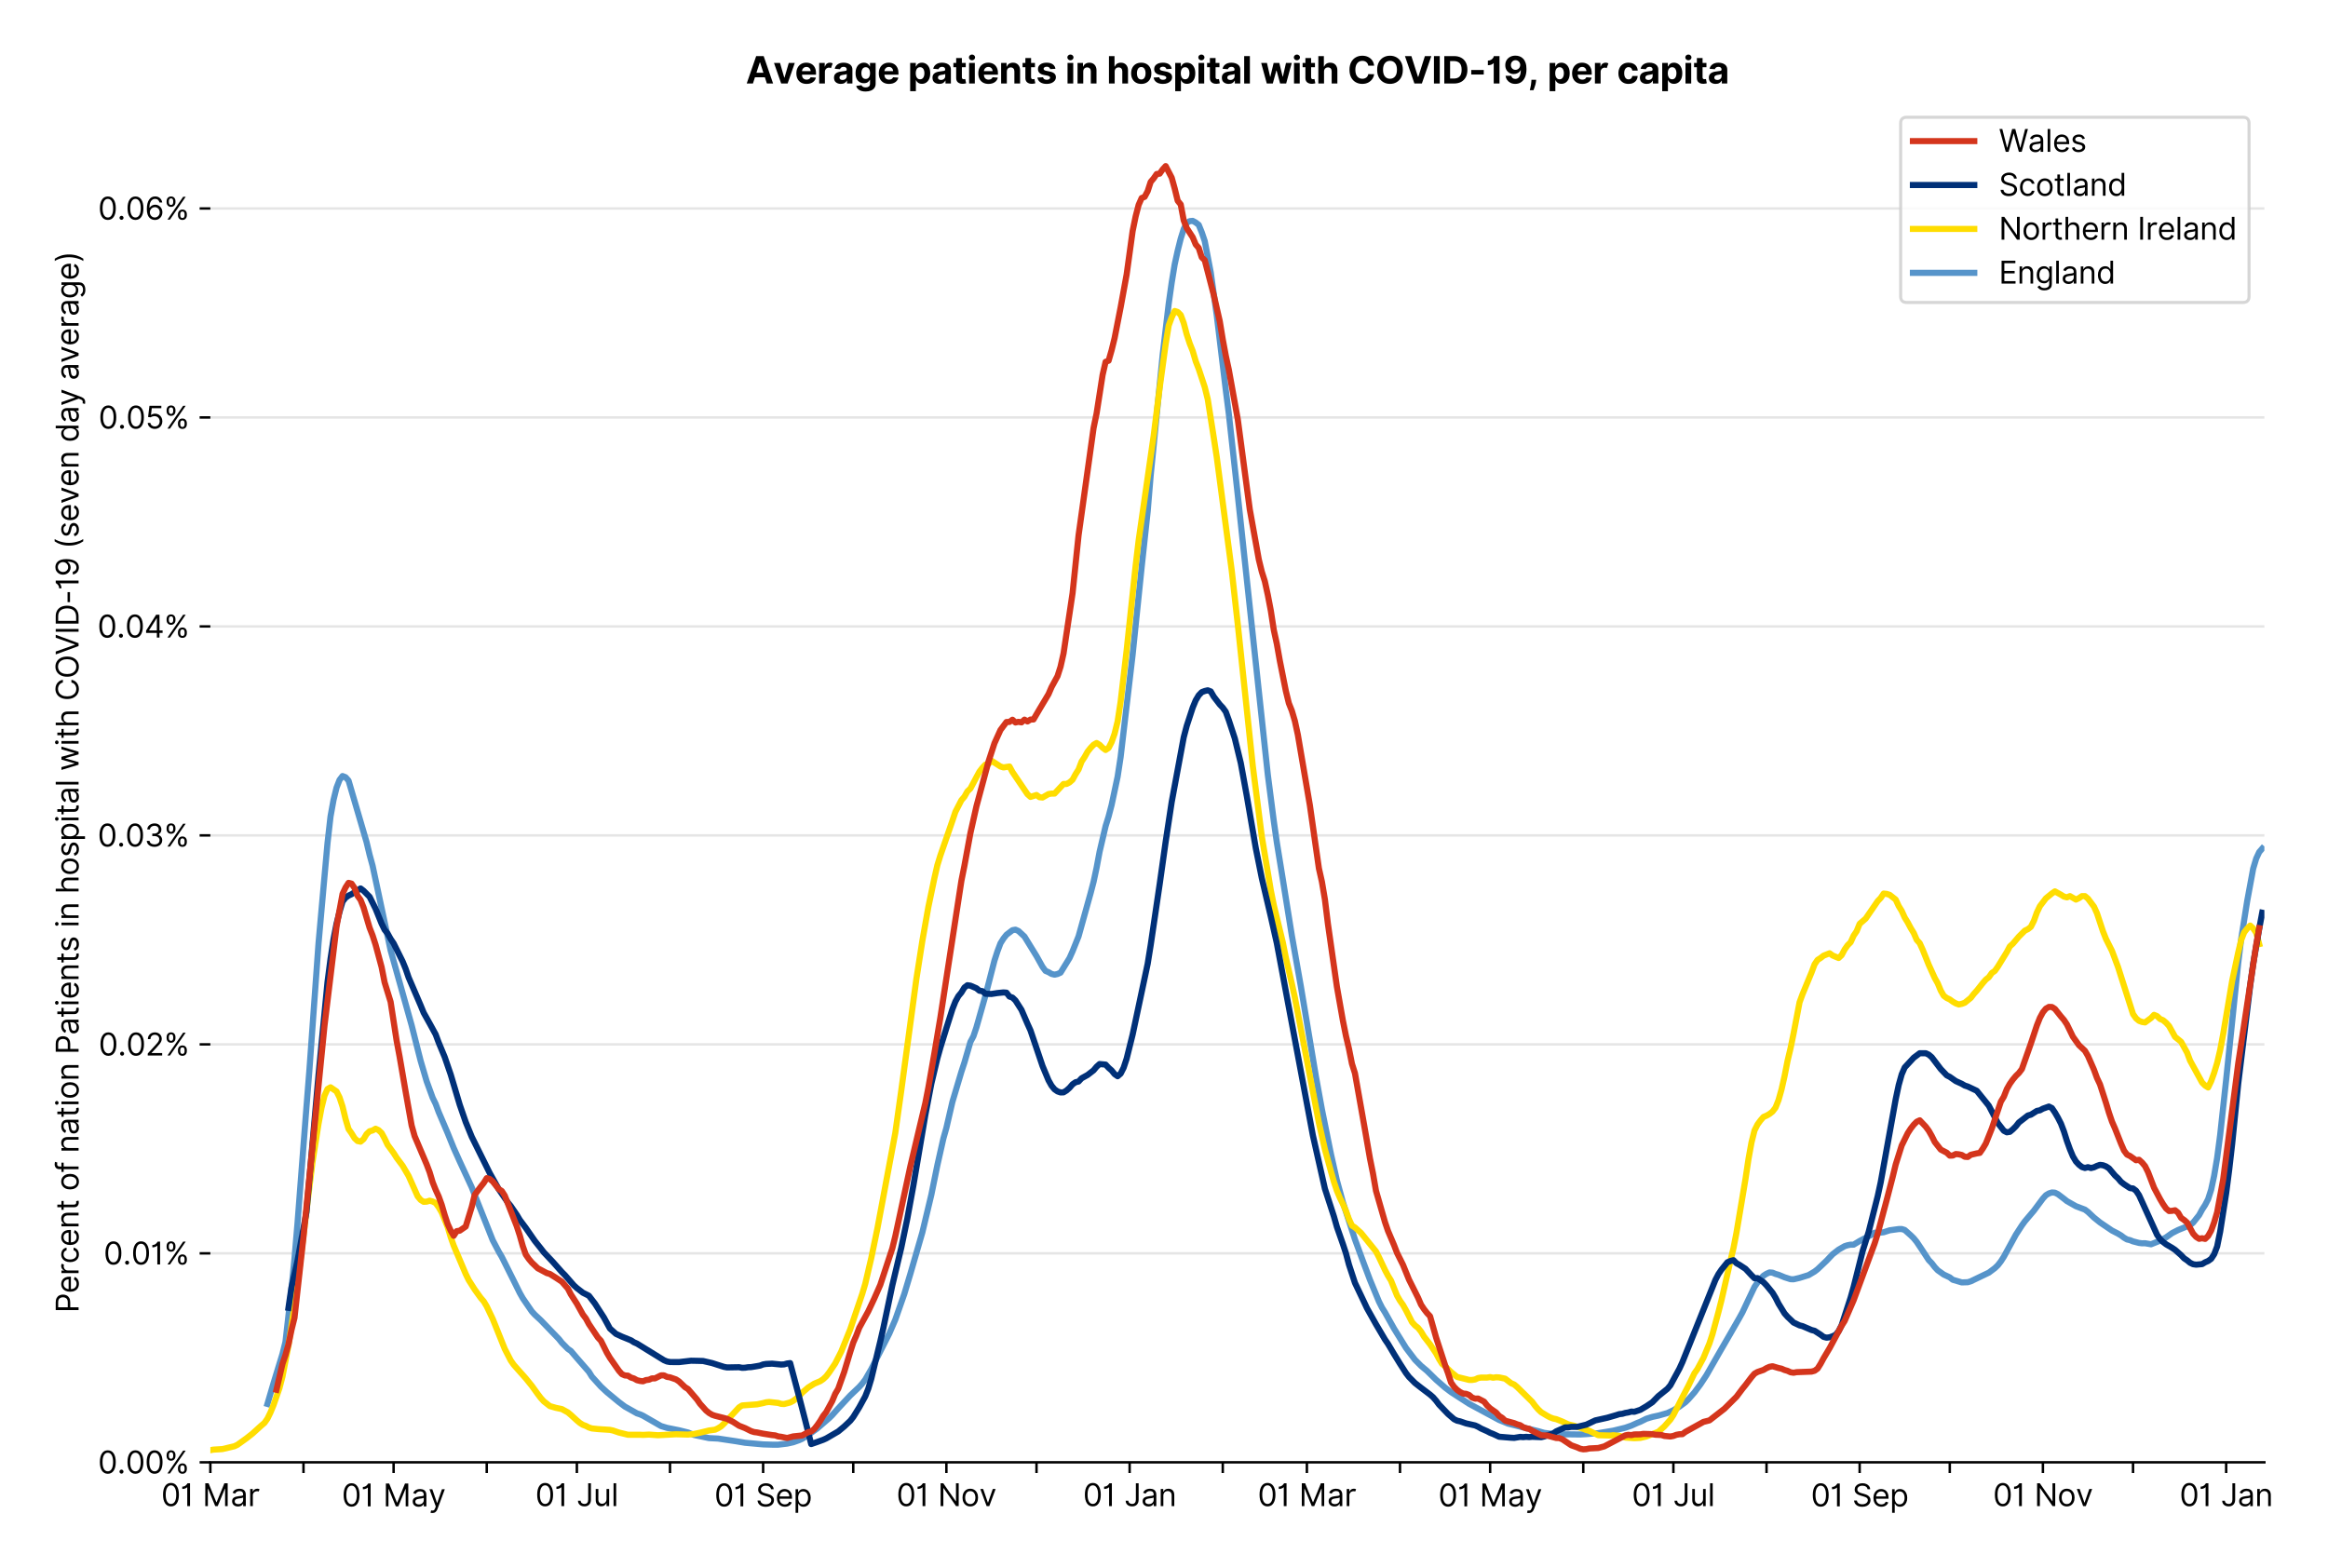 <?xml version="1.0" encoding="utf-8" standalone="no"?>
<!DOCTYPE svg PUBLIC "-//W3C//DTD SVG 1.1//EN"
  "http://www.w3.org/Graphics/SVG/1.1/DTD/svg11.dtd">
<svg xmlns:xlink="http://www.w3.org/1999/xlink" viewBox="0 0 758.914 511.234" xmlns="http://www.w3.org/2000/svg" version="1.1">
 <defs>
  <style type="text/css">*{stroke-linejoin: round; stroke-linecap: butt}</style>
 </defs>
 <g id="figure_1">
  <g id="patch_1">
   <path d="M 0 511.234 
L 758.914 511.234 
L 758.914 0 
L 0 0 
z
" style="fill: #ffffff"/>
  </g>
  <g id="axes_1">
   <g id="patch_2">
    <path d="M 68.575 476.745 
L 738.175 476.745 
L 738.175 33.225 
L 68.575 33.225 
z
" style="fill: #ffffff"/>
   </g>
   <g id="matplotlib.axis_1">
    <g id="xtick_1">
     <g id="line2d_1">
      <defs>
       <path id="me8d0da784b" d="M 0 0 
L 0 3.5 
" style="stroke: #000000; stroke-width: 0.8"/>
      </defs>
      <g>
       <use xlink:href="#me8d0da784b" x="68.575" y="476.745" style="stroke: #000000; stroke-width: 0.8"/>
      </g>
     </g>
     <g id="text_1">
      <!-- 01 Mar -->
      <g transform="translate(52.538 491.018)scale(0.1 -0.1)">
       <defs>
        <path id="Inter-Regular-30" d="M 2000 -64 
Q 1230 -64 806 561 
Q 382 1186 382 2327 
Q 382 3459 809 4088 
Q 1236 4718 2000 4718 
Q 2764 4718 3191 4088 
Q 3618 3459 3618 2327 
Q 3618 1186 3194 561 
Q 2771 -64 2000 -64 
z
M 2000 436 
Q 2509 436 2791 927 
Q 3073 1418 3073 2327 
Q 3073 3234 2789 3730 
Q 2505 4227 2000 4227 
Q 1496 4227 1211 3730 
Q 927 3234 927 2327 
Q 927 1418 1210 927 
Q 1493 436 2000 436 
z
" transform="scale(0.016)"/>
        <path id="Inter-Regular-31" d="M 1973 4655 
L 1973 0 
L 1409 0 
L 1409 3836 
L 1373 3836 
Q 1341 3773 1209 3692 
Q 1077 3611 868 3551 
Q 659 3491 391 3491 
L 391 3964 
Q 661 3964 859 4061 
Q 1057 4159 1190 4291 
Q 1323 4423 1392 4529 
Q 1461 4636 1473 4655 
L 1973 4655 
z
" transform="scale(0.016)"/>
        <path id="Inter-Regular-20" transform="scale(0.016)"/>
        <path id="Inter-Regular-4d" d="M 564 4655 
L 1236 4655 
L 2818 791 
L 2873 791 
L 4455 4655 
L 5127 4655 
L 5127 0 
L 4600 0 
L 4600 3536 
L 4555 3536 
L 3100 0 
L 2591 0 
L 1136 3536 
L 1091 3536 
L 1091 0 
L 564 0 
L 564 4655 
z
" transform="scale(0.016)"/>
        <path id="Inter-Regular-61" d="M 1518 -82 
Q 1186 -82 916 44 
Q 646 170 486 410 
Q 327 650 327 991 
Q 327 1291 445 1478 
Q 564 1666 761 1773 
Q 959 1880 1199 1933 
Q 1439 1986 1682 2018 
Q 2000 2059 2199 2080 
Q 2398 2102 2490 2154 
Q 2582 2207 2582 2336 
L 2582 2355 
Q 2582 2691 2399 2877 
Q 2216 3064 1846 3064 
Q 1461 3064 1243 2895 
Q 1025 2727 936 2536 
L 427 2718 
Q 564 3036 792 3214 
Q 1021 3393 1292 3464 
Q 1564 3536 1827 3536 
Q 1996 3536 2215 3496 
Q 2434 3457 2640 3334 
Q 2846 3211 2982 2963 
Q 3118 2716 3118 2300 
L 3118 0 
L 2582 0 
L 2582 473 
L 2555 473 
Q 2500 359 2373 229 
Q 2246 100 2034 9 
Q 1823 -82 1518 -82 
z
M 1600 400 
Q 1918 400 2137 525 
Q 2357 650 2469 847 
Q 2582 1045 2582 1264 
L 2582 1755 
Q 2548 1714 2433 1681 
Q 2318 1648 2169 1624 
Q 2021 1600 1881 1583 
Q 1741 1566 1655 1555 
Q 1446 1527 1265 1467 
Q 1084 1407 974 1287 
Q 864 1168 864 964 
Q 864 684 1072 542 
Q 1280 400 1600 400 
z
" transform="scale(0.016)"/>
        <path id="Inter-Regular-72" d="M 491 0 
L 491 3491 
L 1009 3491 
L 1009 2964 
L 1046 2964 
Q 1139 3223 1389 3384 
Q 1639 3545 1955 3545 
Q 2100 3545 2209 3511 
Q 2318 3477 2400 3418 
L 2218 2964 
Q 2161 2993 2085 3010 
Q 2009 3027 1909 3027 
Q 1527 3027 1277 2794 
Q 1027 2561 1027 2209 
L 1027 0 
L 491 0 
z
" transform="scale(0.016)"/>
       </defs>
       <use xlink:href="#Inter-Regular-30"/>
       <use xlink:href="#Inter-Regular-31" x="62.5"/>
       <use xlink:href="#Inter-Regular-20" x="106.676"/>
       <use xlink:href="#Inter-Regular-4d" x="134.801"/>
       <use xlink:href="#Inter-Regular-61" x="225.994"/>
       <use xlink:href="#Inter-Regular-72" x="282.386"/>
      </g>
     </g>
    </g>
    <g id="xtick_2">
     <g id="line2d_2">
      <g>
       <use xlink:href="#me8d0da784b" x="98.935" y="476.745" style="stroke: #000000; stroke-width: 0.8"/>
      </g>
     </g>
    </g>
    <g id="xtick_3">
     <g id="line2d_3">
      <g>
       <use xlink:href="#me8d0da784b" x="128.315" y="476.745" style="stroke: #000000; stroke-width: 0.8"/>
      </g>
     </g>
     <g id="text_2">
      <!-- 01 May -->
      <g transform="translate(111.412 491.117)scale(0.1 -0.1)">
       <defs>
        <path id="Inter-Regular-79" d="M 818 -1355 
Q 682 -1355 575 -1333 
Q 468 -1311 427 -1291 
L 564 -818 
Q 857 -893 1053 -814 
Q 1250 -736 1391 -345 
L 1509 -18 
L 218 3491 
L 800 3491 
L 1764 709 
L 1800 709 
L 2764 3491 
L 3346 3491 
L 1846 -564 
Q 1550 -1355 818 -1355 
z
" transform="scale(0.016)"/>
       </defs>
       <use xlink:href="#Inter-Regular-30"/>
       <use xlink:href="#Inter-Regular-31" x="62.5"/>
       <use xlink:href="#Inter-Regular-20" x="106.676"/>
       <use xlink:href="#Inter-Regular-4d" x="134.801"/>
       <use xlink:href="#Inter-Regular-61" x="225.994"/>
       <use xlink:href="#Inter-Regular-79" x="282.386"/>
      </g>
     </g>
    </g>
    <g id="xtick_4">
     <g id="line2d_4">
      <g>
       <use xlink:href="#me8d0da784b" x="158.675" y="476.745" style="stroke: #000000; stroke-width: 0.8"/>
      </g>
     </g>
    </g>
    <g id="xtick_5">
     <g id="line2d_5">
      <g>
       <use xlink:href="#me8d0da784b" x="188.055" y="476.745" style="stroke: #000000; stroke-width: 0.8"/>
      </g>
     </g>
     <g id="text_3">
      <!-- 01 Jul -->
      <g transform="translate(174.511 491.018)scale(0.1 -0.1)">
       <defs>
        <path id="Inter-Regular-4a" d="M 2346 4655 
L 2909 4655 
L 2909 1327 
Q 2909 657 2549 296 
Q 2189 -64 1582 -64 
Q 1200 -64 902 76 
Q 605 216 434 475 
Q 264 734 264 1091 
L 818 1091 
Q 818 795 1034 615 
Q 1250 436 1582 436 
Q 1948 436 2147 664 
Q 2346 893 2346 1327 
L 2346 4655 
z
" transform="scale(0.016)"/>
        <path id="Inter-Regular-75" d="M 2691 1427 
L 2691 3491 
L 3227 3491 
L 3227 0 
L 2691 0 
L 2691 591 
L 2655 591 
Q 2532 325 2273 140 
Q 2014 -45 1618 -45 
Q 1127 -45 809 280 
Q 491 605 491 1273 
L 491 3491 
L 1027 3491 
L 1027 1309 
Q 1027 927 1242 700 
Q 1457 473 1791 473 
Q 1991 473 2199 575 
Q 2407 677 2549 888 
Q 2691 1100 2691 1427 
z
" transform="scale(0.016)"/>
        <path id="Inter-Regular-6c" d="M 1027 4655 
L 1027 0 
L 491 0 
L 491 4655 
L 1027 4655 
z
" transform="scale(0.016)"/>
       </defs>
       <use xlink:href="#Inter-Regular-30"/>
       <use xlink:href="#Inter-Regular-31" x="62.5"/>
       <use xlink:href="#Inter-Regular-20" x="106.676"/>
       <use xlink:href="#Inter-Regular-4a" x="134.801"/>
       <use xlink:href="#Inter-Regular-75" x="189.063"/>
       <use xlink:href="#Inter-Regular-6c" x="247.159"/>
      </g>
     </g>
    </g>
    <g id="xtick_6">
     <g id="line2d_6">
      <g>
       <use xlink:href="#me8d0da784b" x="218.415" y="476.745" style="stroke: #000000; stroke-width: 0.8"/>
      </g>
     </g>
    </g>
    <g id="xtick_7">
     <g id="line2d_7">
      <g>
       <use xlink:href="#me8d0da784b" x="248.774" y="476.745" style="stroke: #000000; stroke-width: 0.8"/>
      </g>
     </g>
     <g id="text_4">
      <!-- 01 Sep -->
      <g transform="translate(232.887 491.117)scale(0.1 -0.1)">
       <defs>
        <path id="Inter-Regular-53" d="M 3109 3491 
Q 3068 3836 2777 4027 
Q 2486 4218 2064 4218 
Q 1600 4218 1318 3999 
Q 1036 3780 1036 3445 
Q 1036 3195 1189 3042 
Q 1343 2889 1553 2803 
Q 1764 2718 1936 2673 
L 2409 2545 
Q 2591 2498 2815 2414 
Q 3039 2330 3244 2185 
Q 3450 2041 3584 1816 
Q 3718 1591 3718 1264 
Q 3718 886 3521 581 
Q 3325 277 2949 97 
Q 2573 -82 2036 -82 
Q 1286 -82 845 272 
Q 405 627 364 1200 
L 946 1200 
Q 968 936 1124 764 
Q 1280 593 1519 510 
Q 1759 427 2036 427 
Q 2359 427 2616 533 
Q 2873 639 3023 828 
Q 3173 1018 3173 1273 
Q 3173 1505 3043 1650 
Q 2914 1795 2702 1886 
Q 2491 1977 2246 2045 
L 1673 2209 
Q 1127 2366 809 2657 
Q 491 2948 491 3418 
Q 491 3809 703 4101 
Q 916 4393 1276 4555 
Q 1636 4718 2082 4718 
Q 2532 4718 2882 4558 
Q 3232 4398 3437 4120 
Q 3643 3843 3655 3491 
L 3109 3491 
z
" transform="scale(0.016)"/>
        <path id="Inter-Regular-65" d="M 1955 -73 
Q 1450 -73 1085 151 
Q 721 375 524 778 
Q 327 1182 327 1718 
Q 327 2255 524 2665 
Q 721 3075 1074 3305 
Q 1427 3536 1900 3536 
Q 2173 3536 2439 3445 
Q 2705 3355 2923 3151 
Q 3141 2948 3270 2614 
Q 3400 2280 3400 1791 
L 3400 1564 
L 866 1564 
Q 884 1005 1183 707 
Q 1482 409 1955 409 
Q 2271 409 2498 545 
Q 2725 682 2827 955 
L 3346 809 
Q 3223 414 2854 170 
Q 2486 -73 1955 -73 
z
M 866 2027 
L 2855 2027 
Q 2855 2470 2595 2762 
Q 2336 3055 1900 3055 
Q 1593 3055 1368 2911 
Q 1143 2768 1013 2533 
Q 884 2298 866 2027 
z
" transform="scale(0.016)"/>
        <path id="Inter-Regular-70" d="M 491 -1309 
L 491 3491 
L 1009 3491 
L 1009 2936 
L 1073 2936 
Q 1132 3027 1237 3169 
Q 1343 3311 1542 3423 
Q 1741 3536 2082 3536 
Q 2523 3536 2859 3315 
Q 3196 3095 3384 2690 
Q 3573 2286 3573 1736 
Q 3573 1182 3384 776 
Q 3196 370 2861 148 
Q 2527 -73 2091 -73 
Q 1755 -73 1552 39 
Q 1350 152 1241 296 
Q 1132 441 1073 536 
L 1027 536 
L 1027 -1309 
L 491 -1309 
z
M 1018 1745 
Q 1018 1152 1276 780 
Q 1534 409 2018 409 
Q 2355 409 2581 587 
Q 2807 766 2921 1069 
Q 3036 1373 3036 1745 
Q 3036 2114 2923 2410 
Q 2811 2707 2585 2881 
Q 2359 3055 2018 3055 
Q 1527 3055 1272 2693 
Q 1018 2332 1018 1745 
z
" transform="scale(0.016)"/>
       </defs>
       <use xlink:href="#Inter-Regular-30"/>
       <use xlink:href="#Inter-Regular-31" x="62.5"/>
       <use xlink:href="#Inter-Regular-20" x="106.676"/>
       <use xlink:href="#Inter-Regular-53" x="134.801"/>
       <use xlink:href="#Inter-Regular-65" x="198.58"/>
       <use xlink:href="#Inter-Regular-70" x="256.818"/>
      </g>
     </g>
    </g>
    <g id="xtick_8">
     <g id="line2d_8">
      <g>
       <use xlink:href="#me8d0da784b" x="278.155" y="476.745" style="stroke: #000000; stroke-width: 0.8"/>
      </g>
     </g>
    </g>
    <g id="xtick_9">
     <g id="line2d_9">
      <g>
       <use xlink:href="#me8d0da784b" x="308.514" y="476.745" style="stroke: #000000; stroke-width: 0.8"/>
      </g>
     </g>
     <g id="text_5">
      <!-- 01 Nov -->
      <g transform="translate(292.243 491.018)scale(0.1 -0.1)">
       <defs>
        <path id="Inter-Regular-4e" d="M 4255 4655 
L 4255 0 
L 3709 0 
L 1173 3655 
L 1127 3655 
L 1127 0 
L 564 0 
L 564 4655 
L 1109 4655 
L 3655 991 
L 3700 991 
L 3700 4655 
L 4255 4655 
z
" transform="scale(0.016)"/>
        <path id="Inter-Regular-6f" d="M 1909 -73 
Q 1436 -73 1080 152 
Q 725 377 526 781 
Q 327 1186 327 1727 
Q 327 2273 526 2679 
Q 725 3086 1080 3311 
Q 1436 3536 1909 3536 
Q 2382 3536 2737 3311 
Q 3093 3086 3292 2679 
Q 3491 2273 3491 1727 
Q 3491 1186 3292 781 
Q 3093 377 2737 152 
Q 2382 -73 1909 -73 
z
M 1909 409 
Q 2268 409 2500 593 
Q 2732 777 2843 1077 
Q 2955 1377 2955 1727 
Q 2955 2077 2843 2379 
Q 2732 2682 2500 2868 
Q 2268 3055 1909 3055 
Q 1550 3055 1318 2868 
Q 1086 2682 975 2379 
Q 864 2077 864 1727 
Q 864 1377 975 1077 
Q 1086 777 1318 593 
Q 1550 409 1909 409 
z
" transform="scale(0.016)"/>
        <path id="Inter-Regular-76" d="M 3346 3491 
L 2055 0 
L 1509 0 
L 218 3491 
L 800 3491 
L 1764 709 
L 1800 709 
L 2764 3491 
L 3346 3491 
z
" transform="scale(0.016)"/>
       </defs>
       <use xlink:href="#Inter-Regular-30"/>
       <use xlink:href="#Inter-Regular-31" x="62.5"/>
       <use xlink:href="#Inter-Regular-20" x="106.676"/>
       <use xlink:href="#Inter-Regular-4e" x="134.801"/>
       <use xlink:href="#Inter-Regular-6f" x="210.085"/>
       <use xlink:href="#Inter-Regular-76" x="269.744"/>
      </g>
     </g>
    </g>
    <g id="xtick_10">
     <g id="line2d_10">
      <g>
       <use xlink:href="#me8d0da784b" x="337.895" y="476.745" style="stroke: #000000; stroke-width: 0.8"/>
      </g>
     </g>
    </g>
    <g id="xtick_11">
     <g id="line2d_11">
      <g>
       <use xlink:href="#me8d0da784b" x="368.254" y="476.745" style="stroke: #000000; stroke-width: 0.8"/>
      </g>
     </g>
     <g id="text_6">
      <!-- 01 Jan -->
      <g transform="translate(353.055 491.018)scale(0.1 -0.1)">
       <defs>
        <path id="Inter-Regular-6e" d="M 1027 2100 
L 1027 0 
L 491 0 
L 491 3491 
L 1009 3491 
L 1009 2945 
L 1055 2945 
Q 1177 3211 1427 3373 
Q 1677 3536 2073 3536 
Q 2602 3536 2928 3211 
Q 3255 2886 3255 2218 
L 3255 0 
L 2718 0 
L 2718 2182 
Q 2718 2593 2504 2824 
Q 2291 3055 1918 3055 
Q 1534 3055 1280 2806 
Q 1027 2557 1027 2100 
z
" transform="scale(0.016)"/>
       </defs>
       <use xlink:href="#Inter-Regular-30"/>
       <use xlink:href="#Inter-Regular-31" x="62.5"/>
       <use xlink:href="#Inter-Regular-20" x="106.676"/>
       <use xlink:href="#Inter-Regular-4a" x="134.801"/>
       <use xlink:href="#Inter-Regular-61" x="189.063"/>
       <use xlink:href="#Inter-Regular-6e" x="245.455"/>
      </g>
     </g>
    </g>
    <g id="xtick_12">
     <g id="line2d_12">
      <g>
       <use xlink:href="#me8d0da784b" x="398.614" y="476.745" style="stroke: #000000; stroke-width: 0.8"/>
      </g>
     </g>
    </g>
    <g id="xtick_13">
     <g id="line2d_13">
      <g>
       <use xlink:href="#me8d0da784b" x="426.036" y="476.745" style="stroke: #000000; stroke-width: 0.8"/>
      </g>
     </g>
     <g id="text_7">
      <!-- 01 Mar -->
      <g transform="translate(409.999 491.018)scale(0.1 -0.1)">
       <use xlink:href="#Inter-Regular-30"/>
       <use xlink:href="#Inter-Regular-31" x="62.5"/>
       <use xlink:href="#Inter-Regular-20" x="106.676"/>
       <use xlink:href="#Inter-Regular-4d" x="134.801"/>
       <use xlink:href="#Inter-Regular-61" x="225.994"/>
       <use xlink:href="#Inter-Regular-72" x="282.386"/>
      </g>
     </g>
    </g>
    <g id="xtick_14">
     <g id="line2d_14">
      <g>
       <use xlink:href="#me8d0da784b" x="456.395" y="476.745" style="stroke: #000000; stroke-width: 0.8"/>
      </g>
     </g>
    </g>
    <g id="xtick_15">
     <g id="line2d_15">
      <g>
       <use xlink:href="#me8d0da784b" x="485.776" y="476.745" style="stroke: #000000; stroke-width: 0.8"/>
      </g>
     </g>
     <g id="text_8">
      <!-- 01 May -->
      <g transform="translate(468.873 491.117)scale(0.1 -0.1)">
       <use xlink:href="#Inter-Regular-30"/>
       <use xlink:href="#Inter-Regular-31" x="62.5"/>
       <use xlink:href="#Inter-Regular-20" x="106.676"/>
       <use xlink:href="#Inter-Regular-4d" x="134.801"/>
       <use xlink:href="#Inter-Regular-61" x="225.994"/>
       <use xlink:href="#Inter-Regular-79" x="282.386"/>
      </g>
     </g>
    </g>
    <g id="xtick_16">
     <g id="line2d_16">
      <g>
       <use xlink:href="#me8d0da784b" x="516.136" y="476.745" style="stroke: #000000; stroke-width: 0.8"/>
      </g>
     </g>
    </g>
    <g id="xtick_17">
     <g id="line2d_17">
      <g>
       <use xlink:href="#me8d0da784b" x="545.516" y="476.745" style="stroke: #000000; stroke-width: 0.8"/>
      </g>
     </g>
     <g id="text_9">
      <!-- 01 Jul -->
      <g transform="translate(531.972 491.018)scale(0.1 -0.1)">
       <use xlink:href="#Inter-Regular-30"/>
       <use xlink:href="#Inter-Regular-31" x="62.5"/>
       <use xlink:href="#Inter-Regular-20" x="106.676"/>
       <use xlink:href="#Inter-Regular-4a" x="134.801"/>
       <use xlink:href="#Inter-Regular-75" x="189.063"/>
       <use xlink:href="#Inter-Regular-6c" x="247.159"/>
      </g>
     </g>
    </g>
    <g id="xtick_18">
     <g id="line2d_18">
      <g>
       <use xlink:href="#me8d0da784b" x="575.876" y="476.745" style="stroke: #000000; stroke-width: 0.8"/>
      </g>
     </g>
    </g>
    <g id="xtick_19">
     <g id="line2d_19">
      <g>
       <use xlink:href="#me8d0da784b" x="606.235" y="476.745" style="stroke: #000000; stroke-width: 0.8"/>
      </g>
     </g>
     <g id="text_10">
      <!-- 01 Sep -->
      <g transform="translate(590.348 491.117)scale(0.1 -0.1)">
       <use xlink:href="#Inter-Regular-30"/>
       <use xlink:href="#Inter-Regular-31" x="62.5"/>
       <use xlink:href="#Inter-Regular-20" x="106.676"/>
       <use xlink:href="#Inter-Regular-53" x="134.801"/>
       <use xlink:href="#Inter-Regular-65" x="198.58"/>
       <use xlink:href="#Inter-Regular-70" x="256.818"/>
      </g>
     </g>
    </g>
    <g id="xtick_20">
     <g id="line2d_20">
      <g>
       <use xlink:href="#me8d0da784b" x="635.616" y="476.745" style="stroke: #000000; stroke-width: 0.8"/>
      </g>
     </g>
    </g>
    <g id="xtick_21">
     <g id="line2d_21">
      <g>
       <use xlink:href="#me8d0da784b" x="665.975" y="476.745" style="stroke: #000000; stroke-width: 0.8"/>
      </g>
     </g>
     <g id="text_11">
      <!-- 01 Nov -->
      <g transform="translate(649.704 491.018)scale(0.1 -0.1)">
       <use xlink:href="#Inter-Regular-30"/>
       <use xlink:href="#Inter-Regular-31" x="62.5"/>
       <use xlink:href="#Inter-Regular-20" x="106.676"/>
       <use xlink:href="#Inter-Regular-4e" x="134.801"/>
       <use xlink:href="#Inter-Regular-6f" x="210.085"/>
       <use xlink:href="#Inter-Regular-76" x="269.744"/>
      </g>
     </g>
    </g>
    <g id="xtick_22">
     <g id="line2d_22">
      <g>
       <use xlink:href="#me8d0da784b" x="695.356" y="476.745" style="stroke: #000000; stroke-width: 0.8"/>
      </g>
     </g>
    </g>
    <g id="xtick_23">
     <g id="line2d_23">
      <g>
       <use xlink:href="#me8d0da784b" x="725.715" y="476.745" style="stroke: #000000; stroke-width: 0.8"/>
      </g>
     </g>
     <g id="text_12">
      <!-- 01 Jan -->
      <g transform="translate(710.516 491.018)scale(0.1 -0.1)">
       <use xlink:href="#Inter-Regular-30"/>
       <use xlink:href="#Inter-Regular-31" x="62.5"/>
       <use xlink:href="#Inter-Regular-20" x="106.676"/>
       <use xlink:href="#Inter-Regular-4a" x="134.801"/>
       <use xlink:href="#Inter-Regular-61" x="189.063"/>
       <use xlink:href="#Inter-Regular-6e" x="245.455"/>
      </g>
     </g>
    </g>
   </g>
   <g id="matplotlib.axis_2">
    <g id="ytick_1">
     <g id="line2d_24">
      <path d="M 68.575 476.745 
L 738.175 476.745 
" clip-path="url(#p6db6f5a23d)" style="fill: none; stroke: #e5e5e5; stroke-width: 0.8; stroke-linecap: square"/>
     </g>
     <g id="line2d_25">
      <defs>
       <path id="ma0a1ce0f82" d="M 0 0 
L -3.5 0 
" style="stroke: #000000; stroke-width: 0.8"/>
      </defs>
      <g>
       <use xlink:href="#ma0a1ce0f82" x="68.575" y="476.745" style="stroke: #000000; stroke-width: 0.8"/>
      </g>
     </g>
     <g id="text_13">
      <!-- 0.00% -->
      <g transform="translate(31.944 480.382)scale(0.1 -0.1)">
       <defs>
        <path id="Inter-Regular-2e" d="M 882 -36 
Q 714 -36 593 84 
Q 473 205 473 373 
Q 473 541 593 661 
Q 714 782 882 782 
Q 1050 782 1170 661 
Q 1291 541 1291 373 
Q 1291 205 1170 84 
Q 1050 -36 882 -36 
z
" transform="scale(0.016)"/>
        <path id="Inter-Regular-25" d="M 2855 873 
L 2855 1118 
Q 2855 1373 2960 1585 
Q 3066 1798 3269 1926 
Q 3473 2055 3764 2055 
Q 4059 2055 4259 1926 
Q 4459 1798 4561 1585 
Q 4664 1373 4664 1118 
L 4664 873 
Q 4664 618 4560 405 
Q 4457 193 4256 64 
Q 4055 -64 3764 -64 
Q 3468 -64 3266 64 
Q 3064 193 2959 405 
Q 2855 618 2855 873 
z
M 536 3536 
L 536 3782 
Q 536 4036 642 4248 
Q 748 4461 951 4589 
Q 1155 4718 1446 4718 
Q 1741 4718 1941 4589 
Q 2141 4461 2243 4248 
Q 2346 4036 2346 3782 
L 2346 3536 
Q 2346 3282 2242 3069 
Q 2139 2857 1937 2728 
Q 1736 2600 1446 2600 
Q 1150 2600 948 2728 
Q 746 2857 641 3069 
Q 536 3282 536 3536 
z
M 709 0 
L 3909 4655 
L 4427 4655 
L 1227 0 
L 709 0 
z
M 3318 1118 
L 3318 873 
Q 3318 661 3418 494 
Q 3518 327 3764 327 
Q 4002 327 4101 494 
Q 4200 661 4200 873 
L 4200 1118 
Q 4200 1330 4104 1497 
Q 4009 1664 3764 1664 
Q 3525 1664 3421 1497 
Q 3318 1330 3318 1118 
z
M 1000 3782 
L 1000 3536 
Q 1000 3325 1100 3158 
Q 1200 2991 1446 2991 
Q 1684 2991 1783 3158 
Q 1882 3325 1882 3536 
L 1882 3782 
Q 1882 3993 1786 4160 
Q 1691 4327 1446 4327 
Q 1207 4327 1103 4160 
Q 1000 3993 1000 3782 
z
" transform="scale(0.016)"/>
       </defs>
       <use xlink:href="#Inter-Regular-30"/>
       <use xlink:href="#Inter-Regular-2e" x="62.5"/>
       <use xlink:href="#Inter-Regular-30" x="90.057"/>
       <use xlink:href="#Inter-Regular-30" x="152.557"/>
       <use xlink:href="#Inter-Regular-25" x="215.057"/>
      </g>
     </g>
    </g>
    <g id="ytick_2">
     <g id="line2d_26">
      <path d="M 68.575 408.615 
L 738.175 408.615 
" clip-path="url(#p6db6f5a23d)" style="fill: none; stroke: #e5e5e5; stroke-width: 0.8; stroke-linecap: square"/>
     </g>
     <g id="line2d_27">
      <g>
       <use xlink:href="#ma0a1ce0f82" x="68.575" y="408.615" style="stroke: #000000; stroke-width: 0.8"/>
      </g>
     </g>
     <g id="text_14">
      <!-- 0.01% -->
      <g transform="translate(33.777 412.252)scale(0.1 -0.1)">
       <use xlink:href="#Inter-Regular-30"/>
       <use xlink:href="#Inter-Regular-2e" x="62.5"/>
       <use xlink:href="#Inter-Regular-30" x="90.057"/>
       <use xlink:href="#Inter-Regular-31" x="152.557"/>
       <use xlink:href="#Inter-Regular-25" x="196.733"/>
      </g>
     </g>
    </g>
    <g id="ytick_3">
     <g id="line2d_28">
      <path d="M 68.575 340.486 
L 738.175 340.486 
" clip-path="url(#p6db6f5a23d)" style="fill: none; stroke: #e5e5e5; stroke-width: 0.8; stroke-linecap: square"/>
     </g>
     <g id="line2d_29">
      <g>
       <use xlink:href="#ma0a1ce0f82" x="68.575" y="340.486" style="stroke: #000000; stroke-width: 0.8"/>
      </g>
     </g>
     <g id="text_15">
      <!-- 0.02% -->
      <g transform="translate(32.142 344.122)scale(0.1 -0.1)">
       <defs>
        <path id="Inter-Regular-32" d="M 482 0 
L 482 409 
L 2018 2091 
Q 2289 2386 2464 2605 
Q 2639 2825 2724 3019 
Q 2809 3214 2809 3427 
Q 2809 3795 2553 4011 
Q 2298 4227 1918 4227 
Q 1514 4227 1275 3985 
Q 1036 3743 1036 3345 
L 500 3345 
Q 500 3755 688 4064 
Q 877 4373 1203 4545 
Q 1530 4718 1936 4718 
Q 2346 4718 2661 4545 
Q 2977 4373 3156 4079 
Q 3336 3786 3336 3427 
Q 3336 3170 3244 2926 
Q 3152 2682 2926 2383 
Q 2700 2084 2300 1655 
L 1255 536 
L 1255 500 
L 3418 500 
L 3418 0 
L 482 0 
z
" transform="scale(0.016)"/>
       </defs>
       <use xlink:href="#Inter-Regular-30"/>
       <use xlink:href="#Inter-Regular-2e" x="62.5"/>
       <use xlink:href="#Inter-Regular-30" x="90.057"/>
       <use xlink:href="#Inter-Regular-32" x="152.557"/>
       <use xlink:href="#Inter-Regular-25" x="213.068"/>
      </g>
     </g>
    </g>
    <g id="ytick_4">
     <g id="line2d_30">
      <path d="M 68.575 272.356 
L 738.175 272.356 
" clip-path="url(#p6db6f5a23d)" style="fill: none; stroke: #e5e5e5; stroke-width: 0.8; stroke-linecap: square"/>
     </g>
     <g id="line2d_31">
      <g>
       <use xlink:href="#ma0a1ce0f82" x="68.575" y="272.356" style="stroke: #000000; stroke-width: 0.8"/>
      </g>
     </g>
     <g id="text_16">
      <!-- 0.03% -->
      <g transform="translate(31.83 275.993)scale(0.1 -0.1)">
       <defs>
        <path id="Inter-Regular-33" d="M 2055 -64 
Q 1605 -64 1253 90 
Q 902 245 696 521 
Q 491 798 473 1164 
L 1046 1164 
Q 1071 827 1356 631 
Q 1641 436 2046 436 
Q 2493 436 2783 664 
Q 3073 893 3073 1264 
Q 3073 1650 2787 1893 
Q 2502 2136 1973 2136 
L 1600 2136 
L 1600 2636 
L 1973 2636 
Q 2386 2636 2647 2856 
Q 2909 3077 2909 3445 
Q 2909 3798 2679 4012 
Q 2450 4227 2064 4227 
Q 1823 4227 1610 4139 
Q 1398 4052 1264 3887 
Q 1130 3723 1118 3491 
L 573 3491 
Q 586 3857 793 4133 
Q 1000 4409 1335 4563 
Q 1671 4718 2073 4718 
Q 2505 4718 2814 4544 
Q 3123 4370 3289 4086 
Q 3455 3802 3455 3473 
Q 3455 3080 3249 2802 
Q 3043 2525 2691 2418 
L 2691 2382 
Q 3132 2309 3379 2008 
Q 3627 1707 3627 1264 
Q 3627 884 3421 583 
Q 3216 282 2861 109 
Q 2507 -64 2055 -64 
z
" transform="scale(0.016)"/>
       </defs>
       <use xlink:href="#Inter-Regular-30"/>
       <use xlink:href="#Inter-Regular-2e" x="62.5"/>
       <use xlink:href="#Inter-Regular-30" x="90.057"/>
       <use xlink:href="#Inter-Regular-33" x="152.557"/>
       <use xlink:href="#Inter-Regular-25" x="216.193"/>
      </g>
     </g>
    </g>
    <g id="ytick_5">
     <g id="line2d_32">
      <path d="M 68.575 204.226 
L 738.175 204.226 
" clip-path="url(#p6db6f5a23d)" style="fill: none; stroke: #e5e5e5; stroke-width: 0.8; stroke-linecap: square"/>
     </g>
     <g id="line2d_33">
      <g>
       <use xlink:href="#ma0a1ce0f82" x="68.575" y="204.226" style="stroke: #000000; stroke-width: 0.8"/>
      </g>
     </g>
     <g id="text_17">
      <!-- 0.04% -->
      <g transform="translate(31.773 207.863)scale(0.1 -0.1)">
       <defs>
        <path id="Inter-Regular-34" d="M 373 955 
L 373 1418 
L 2418 4655 
L 3100 4655 
L 3100 1455 
L 3736 1455 
L 3736 955 
L 3100 955 
L 3100 0 
L 2564 0 
L 2564 955 
L 373 955 
z
M 2564 1455 
L 2564 3936 
L 2527 3936 
L 982 1491 
L 982 1455 
L 2564 1455 
z
" transform="scale(0.016)"/>
       </defs>
       <use xlink:href="#Inter-Regular-30"/>
       <use xlink:href="#Inter-Regular-2e" x="62.5"/>
       <use xlink:href="#Inter-Regular-30" x="90.057"/>
       <use xlink:href="#Inter-Regular-34" x="152.557"/>
       <use xlink:href="#Inter-Regular-25" x="216.761"/>
      </g>
     </g>
    </g>
    <g id="ytick_6">
     <g id="line2d_34">
      <path d="M 68.575 136.097 
L 738.175 136.097 
" clip-path="url(#p6db6f5a23d)" style="fill: none; stroke: #e5e5e5; stroke-width: 0.8; stroke-linecap: square"/>
     </g>
     <g id="line2d_35">
      <g>
       <use xlink:href="#ma0a1ce0f82" x="68.575" y="136.097" style="stroke: #000000; stroke-width: 0.8"/>
      </g>
     </g>
     <g id="text_18">
      <!-- 0.05% -->
      <g transform="translate(32.114 139.733)scale(0.1 -0.1)">
       <defs>
        <path id="Inter-Regular-35" d="M 1936 -64 
Q 1536 -64 1216 95 
Q 896 255 702 532 
Q 509 809 491 1164 
L 1036 1164 
Q 1068 848 1324 642 
Q 1580 436 1936 436 
Q 2223 436 2447 570 
Q 2671 705 2799 940 
Q 2927 1175 2927 1473 
Q 2927 1777 2794 2017 
Q 2661 2257 2429 2395 
Q 2198 2534 1900 2536 
Q 1686 2539 1461 2472 
Q 1236 2405 1091 2300 
L 564 2364 
L 846 4655 
L 3264 4655 
L 3264 4155 
L 1318 4155 
L 1155 2782 
L 1182 2782 
Q 1325 2895 1541 2970 
Q 1757 3045 1991 3045 
Q 2418 3045 2753 2842 
Q 3089 2639 3281 2286 
Q 3473 1934 3473 1482 
Q 3473 1036 3274 687 
Q 3075 339 2727 137 
Q 2380 -64 1936 -64 
z
" transform="scale(0.016)"/>
       </defs>
       <use xlink:href="#Inter-Regular-30"/>
       <use xlink:href="#Inter-Regular-2e" x="62.5"/>
       <use xlink:href="#Inter-Regular-30" x="90.057"/>
       <use xlink:href="#Inter-Regular-35" x="152.557"/>
       <use xlink:href="#Inter-Regular-25" x="213.352"/>
      </g>
     </g>
    </g>
    <g id="ytick_7">
     <g id="line2d_36">
      <path d="M 68.575 67.967 
L 738.175 67.967 
" clip-path="url(#p6db6f5a23d)" style="fill: none; stroke: #e5e5e5; stroke-width: 0.8; stroke-linecap: square"/>
     </g>
     <g id="line2d_37">
      <g>
       <use xlink:href="#ma0a1ce0f82" x="68.575" y="67.967" style="stroke: #000000; stroke-width: 0.8"/>
      </g>
     </g>
     <g id="text_19">
      <!-- 0.06% -->
      <g transform="translate(31.958 71.604)scale(0.1 -0.1)">
       <defs>
        <path id="Inter-Regular-36" d="M 2027 -64 
Q 1741 -59 1454 45 
Q 1168 150 932 399 
Q 696 648 552 1074 
Q 409 1500 409 2145 
Q 409 3386 861 4056 
Q 1314 4727 2100 4727 
Q 2686 4727 3073 4384 
Q 3461 4041 3546 3491 
L 2991 3491 
Q 2914 3811 2691 4019 
Q 2468 4227 2100 4227 
Q 1559 4227 1249 3755 
Q 939 3284 936 2427 
L 973 2427 
Q 1164 2716 1461 2880 
Q 1759 3045 2118 3045 
Q 2518 3045 2850 2846 
Q 3182 2648 3382 2299 
Q 3582 1950 3582 1500 
Q 3582 1068 3389 710 
Q 3196 352 2847 142 
Q 2498 -68 2027 -64 
z
M 2027 436 
Q 2314 436 2542 579 
Q 2771 723 2903 964 
Q 3036 1205 3036 1500 
Q 3036 1789 2908 2026 
Q 2780 2264 2556 2404 
Q 2332 2545 2046 2545 
Q 1757 2545 1525 2397 
Q 1293 2250 1157 2010 
Q 1021 1770 1018 1491 
Q 1018 1214 1149 973 
Q 1280 732 1508 584 
Q 1736 436 2027 436 
z
" transform="scale(0.016)"/>
       </defs>
       <use xlink:href="#Inter-Regular-30"/>
       <use xlink:href="#Inter-Regular-2e" x="62.5"/>
       <use xlink:href="#Inter-Regular-30" x="90.057"/>
       <use xlink:href="#Inter-Regular-36" x="152.557"/>
       <use xlink:href="#Inter-Regular-25" x="214.915"/>
      </g>
     </g>
    </g>
    <g id="text_20">
     <!-- Percent of nation Patients in hospital with COVID-19 (seven day average) -->
     <g transform="translate(25.614 428.013)rotate(-90)scale(0.1 -0.1)">
      <defs>
       <path id="Inter-Regular-50" d="M 564 0 
L 564 4655 
L 2136 4655 
Q 2684 4655 3033 4458 
Q 3382 4261 3550 3927 
Q 3718 3593 3718 3182 
Q 3718 2770 3551 2434 
Q 3384 2098 3036 1899 
Q 2689 1700 2146 1700 
L 1127 1700 
L 1127 0 
L 564 0 
z
M 1127 2200 
L 2127 2200 
Q 2689 2200 2926 2482 
Q 3164 2764 3164 3182 
Q 3164 3602 2925 3878 
Q 2686 4155 2118 4155 
L 1127 4155 
L 1127 2200 
z
" transform="scale(0.016)"/>
       <path id="Inter-Regular-63" d="M 1909 -73 
Q 1418 -73 1063 159 
Q 709 391 518 798 
Q 327 1205 327 1727 
Q 327 2259 524 2667 
Q 721 3075 1074 3305 
Q 1427 3536 1900 3536 
Q 2268 3536 2563 3400 
Q 2859 3264 3047 3018 
Q 3236 2773 3282 2445 
L 2746 2445 
Q 2684 2684 2474 2869 
Q 2264 3055 1909 3055 
Q 1439 3055 1151 2697 
Q 864 2339 864 1745 
Q 864 1139 1148 774 
Q 1432 409 1909 409 
Q 2223 409 2447 570 
Q 2671 732 2746 1018 
L 3282 1018 
Q 3236 709 3058 462 
Q 2880 216 2588 71 
Q 2296 -73 1909 -73 
z
" transform="scale(0.016)"/>
       <path id="Inter-Regular-74" d="M 2009 3491 
L 2009 3036 
L 1264 3036 
L 1264 1000 
Q 1264 773 1331 660 
Q 1398 548 1503 510 
Q 1609 473 1727 473 
Q 1816 473 1873 483 
Q 1930 493 1964 500 
L 2073 18 
Q 2018 -2 1920 -23 
Q 1823 -45 1673 -45 
Q 1446 -45 1228 52 
Q 1011 150 869 350 
Q 727 550 727 855 
L 727 3036 
L 200 3036 
L 200 3491 
L 727 3491 
L 727 4327 
L 1264 4327 
L 1264 3491 
L 2009 3491 
z
" transform="scale(0.016)"/>
       <path id="Inter-Regular-66" d="M 2046 3491 
L 2046 3036 
L 1264 3036 
L 1264 0 
L 727 0 
L 727 3036 
L 164 3036 
L 164 3491 
L 727 3491 
L 727 3973 
Q 727 4273 868 4473 
Q 1009 4673 1234 4773 
Q 1459 4873 1709 4873 
Q 1907 4873 2032 4841 
Q 2157 4809 2218 4782 
L 2064 4318 
Q 2023 4332 1951 4352 
Q 1880 4373 1764 4373 
Q 1498 4373 1381 4239 
Q 1264 4105 1264 3845 
L 1264 3491 
L 2046 3491 
z
" transform="scale(0.016)"/>
       <path id="Inter-Regular-69" d="M 491 0 
L 491 3491 
L 1027 3491 
L 1027 0 
L 491 0 
z
M 764 4073 
Q 607 4073 494 4179 
Q 382 4286 382 4436 
Q 382 4586 494 4693 
Q 607 4800 764 4800 
Q 921 4800 1033 4693 
Q 1146 4586 1146 4436 
Q 1146 4286 1033 4179 
Q 921 4073 764 4073 
z
" transform="scale(0.016)"/>
       <path id="Inter-Regular-73" d="M 2964 2709 
L 2482 2573 
Q 2411 2755 2245 2914 
Q 2080 3073 1727 3073 
Q 1407 3073 1194 2926 
Q 982 2780 982 2555 
Q 982 2355 1127 2239 
Q 1273 2123 1582 2045 
L 2100 1918 
Q 3027 1691 3027 973 
Q 3027 673 2855 436 
Q 2684 200 2377 63 
Q 2071 -73 1664 -73 
Q 1130 -73 780 159 
Q 430 391 336 836 
L 846 964 
Q 989 400 1655 400 
Q 2030 400 2251 560 
Q 2473 720 2473 945 
Q 2473 1316 1955 1436 
L 1373 1573 
Q 893 1686 669 1926 
Q 446 2166 446 2527 
Q 446 2823 613 3050 
Q 780 3277 1069 3406 
Q 1359 3536 1727 3536 
Q 2246 3536 2542 3309 
Q 2839 3082 2964 2709 
z
" transform="scale(0.016)"/>
       <path id="Inter-Regular-68" d="M 1027 2100 
L 1027 0 
L 491 0 
L 491 4655 
L 1027 4655 
L 1027 2945 
L 1073 2945 
Q 1196 3216 1442 3376 
Q 1689 3536 2100 3536 
Q 2636 3536 2963 3213 
Q 3291 2891 3291 2218 
L 3291 0 
L 2755 0 
L 2755 2182 
Q 2755 2598 2540 2826 
Q 2325 3055 1946 3055 
Q 1548 3055 1287 2806 
Q 1027 2557 1027 2100 
z
" transform="scale(0.016)"/>
       <path id="Inter-Regular-77" d="M 1282 0 
L 218 3491 
L 782 3491 
L 1536 818 
L 1573 818 
L 2318 3491 
L 2891 3491 
L 3627 827 
L 3664 827 
L 4418 3491 
L 4982 3491 
L 3918 0 
L 3391 0 
L 2627 2682 
L 2573 2682 
L 1809 0 
L 1282 0 
z
" transform="scale(0.016)"/>
       <path id="Inter-Regular-43" d="M 4309 3200 
L 3746 3200 
Q 3677 3523 3484 3743 
Q 3291 3964 3018 4077 
Q 2746 4191 2436 4191 
Q 2014 4191 1672 3977 
Q 1330 3764 1128 3348 
Q 927 2932 927 2327 
Q 927 1723 1128 1307 
Q 1330 891 1672 677 
Q 2014 464 2436 464 
Q 2746 464 3018 577 
Q 3291 691 3484 911 
Q 3677 1132 3746 1455 
L 4309 1455 
Q 4223 977 3957 637 
Q 3691 298 3298 117 
Q 2905 -64 2436 -64 
Q 1841 -64 1377 227 
Q 914 518 648 1054 
Q 382 1591 382 2327 
Q 382 3064 648 3600 
Q 914 4136 1377 4427 
Q 1841 4718 2436 4718 
Q 2905 4718 3298 4537 
Q 3691 4357 3957 4017 
Q 4223 3677 4309 3200 
z
" transform="scale(0.016)"/>
       <path id="Inter-Regular-4f" d="M 4491 2327 
Q 4491 1591 4225 1054 
Q 3959 518 3495 227 
Q 3032 -64 2436 -64 
Q 1841 -64 1377 227 
Q 914 518 648 1054 
Q 382 1591 382 2327 
Q 382 3064 648 3600 
Q 914 4136 1377 4427 
Q 1841 4718 2436 4718 
Q 3032 4718 3495 4427 
Q 3959 4136 4225 3600 
Q 4491 3064 4491 2327 
z
M 3946 2327 
Q 3946 2932 3744 3348 
Q 3543 3764 3201 3977 
Q 2859 4191 2436 4191 
Q 2014 4191 1672 3977 
Q 1330 3764 1128 3348 
Q 927 2932 927 2327 
Q 927 1723 1128 1307 
Q 1330 891 1672 677 
Q 2014 464 2436 464 
Q 2859 464 3201 677 
Q 3543 891 3744 1307 
Q 3946 1723 3946 2327 
z
" transform="scale(0.016)"/>
       <path id="Inter-Regular-56" d="M 755 4655 
L 2136 736 
L 2191 736 
L 3573 4655 
L 4164 4655 
L 2455 0 
L 1873 0 
L 164 4655 
L 755 4655 
z
" transform="scale(0.016)"/>
       <path id="Inter-Regular-49" d="M 1127 4655 
L 1127 0 
L 564 0 
L 564 4655 
L 1127 4655 
z
" transform="scale(0.016)"/>
       <path id="Inter-Regular-44" d="M 2000 0 
L 564 0 
L 564 4655 
L 2064 4655 
Q 2741 4655 3223 4376 
Q 3705 4098 3961 3578 
Q 4218 3059 4218 2336 
Q 4218 1609 3959 1085 
Q 3700 561 3204 280 
Q 2709 0 2000 0 
z
M 1127 500 
L 1964 500 
Q 2830 500 3251 992 
Q 3673 1484 3673 2336 
Q 3673 3182 3259 3668 
Q 2846 4155 2027 4155 
L 1127 4155 
L 1127 500 
z
" transform="scale(0.016)"/>
       <path id="Inter-Regular-2d" d="M 2491 2245 
L 2491 1745 
L 455 1745 
L 455 2245 
L 2491 2245 
z
" transform="scale(0.016)"/>
       <path id="Inter-Regular-39" d="M 1964 4727 
Q 2250 4725 2536 4618 
Q 2823 4511 3059 4263 
Q 3296 4016 3439 3590 
Q 3582 3164 3582 2518 
Q 3582 1277 3128 606 
Q 2675 -64 1891 -64 
Q 1305 -64 916 278 
Q 527 620 446 1173 
L 1000 1173 
Q 1075 852 1299 644 
Q 1523 436 1891 436 
Q 2430 436 2742 906 
Q 3055 1377 3055 2236 
L 3018 2236 
Q 2827 1950 2530 1784 
Q 2234 1618 1873 1618 
Q 1473 1618 1140 1817 
Q 807 2016 608 2365 
Q 409 2714 409 3164 
Q 409 3595 601 3952 
Q 793 4309 1142 4520 
Q 1491 4732 1964 4727 
z
M 1964 4227 
Q 1677 4227 1449 4084 
Q 1221 3941 1088 3700 
Q 955 3459 955 3164 
Q 955 2873 1083 2635 
Q 1211 2398 1435 2258 
Q 1659 2118 1946 2118 
Q 2232 2118 2465 2266 
Q 2698 2414 2835 2654 
Q 2973 2895 2973 3173 
Q 2973 3450 2842 3691 
Q 2711 3932 2483 4079 
Q 2255 4227 1964 4227 
z
" transform="scale(0.016)"/>
       <path id="Inter-Regular-28" d="M 682 1964 
Q 682 2823 906 3544 
Q 1130 4266 1546 4873 
L 2018 4873 
Q 1800 4573 1623 4095 
Q 1446 3618 1341 3061 
Q 1236 2505 1236 1964 
Q 1236 1423 1341 866 
Q 1446 309 1623 -168 
Q 1800 -645 2018 -945 
L 1546 -945 
Q 1130 -339 906 383 
Q 682 1105 682 1964 
z
" transform="scale(0.016)"/>
       <path id="Inter-Regular-64" d="M 1809 -73 
Q 1373 -73 1039 148 
Q 705 370 516 776 
Q 327 1182 327 1736 
Q 327 2286 516 2690 
Q 705 3095 1041 3315 
Q 1377 3536 1818 3536 
Q 2159 3536 2358 3423 
Q 2557 3311 2662 3169 
Q 2768 3027 2827 2936 
L 2873 2936 
L 2873 4655 
L 3409 4655 
L 3409 0 
L 2891 0 
L 2891 536 
L 2827 536 
Q 2768 441 2659 296 
Q 2550 152 2348 39 
Q 2146 -73 1809 -73 
z
M 1882 409 
Q 2366 409 2624 780 
Q 2882 1152 2882 1745 
Q 2882 2332 2627 2693 
Q 2373 3055 1882 3055 
Q 1541 3055 1315 2881 
Q 1089 2707 976 2410 
Q 864 2114 864 1745 
Q 864 1373 978 1069 
Q 1093 766 1319 587 
Q 1546 409 1882 409 
z
" transform="scale(0.016)"/>
       <path id="Inter-Regular-67" d="M 1900 -1382 
Q 1316 -1382 976 -1169 
Q 636 -957 473 -682 
L 900 -382 
Q 973 -477 1084 -601 
Q 1196 -725 1390 -817 
Q 1584 -909 1900 -909 
Q 2323 -909 2598 -704 
Q 2873 -500 2873 -64 
L 2873 645 
L 2827 645 
Q 2768 550 2660 410 
Q 2552 270 2351 162 
Q 2150 55 1809 55 
Q 1386 55 1051 255 
Q 716 455 521 836 
Q 327 1218 327 1764 
Q 327 2300 516 2699 
Q 705 3098 1041 3317 
Q 1377 3536 1818 3536 
Q 2159 3536 2360 3423 
Q 2561 3311 2669 3169 
Q 2777 3027 2836 2936 
L 2891 2936 
L 2891 3491 
L 3409 3491 
L 3409 -100 
Q 3409 -550 3205 -833 
Q 3002 -1116 2660 -1249 
Q 2318 -1382 1900 -1382 
z
M 1882 536 
Q 2366 536 2624 864 
Q 2882 1193 2882 1773 
Q 2882 2339 2627 2697 
Q 2373 3055 1882 3055 
Q 1541 3055 1315 2882 
Q 1089 2709 976 2418 
Q 864 2127 864 1773 
Q 864 1227 1120 881 
Q 1377 536 1882 536 
z
" transform="scale(0.016)"/>
       <path id="Inter-Regular-29" d="M 1638 1940 
Q 1638 1081 1414 359 
Q 1191 -362 775 -969 
L 302 -969 
Q 520 -669 697 -191 
Q 875 286 979 842 
Q 1084 1399 1084 1940 
Q 1084 2481 979 3038 
Q 875 3595 697 4072 
Q 520 4549 302 4849 
L 775 4849 
Q 1191 4243 1414 3521 
Q 1638 2799 1638 1940 
z
" transform="scale(0.016)"/>
      </defs>
      <use xlink:href="#Inter-Regular-50"/>
      <use xlink:href="#Inter-Regular-65" x="63.494"/>
      <use xlink:href="#Inter-Regular-72" x="121.733"/>
      <use xlink:href="#Inter-Regular-63" x="160.085"/>
      <use xlink:href="#Inter-Regular-65" x="215.909"/>
      <use xlink:href="#Inter-Regular-6e" x="274.148"/>
      <use xlink:href="#Inter-Regular-74" x="332.671"/>
      <use xlink:href="#Inter-Regular-20" x="369.034"/>
      <use xlink:href="#Inter-Regular-6f" x="397.159"/>
      <use xlink:href="#Inter-Regular-66" x="456.818"/>
      <use xlink:href="#Inter-Regular-20" x="492.898"/>
      <use xlink:href="#Inter-Regular-6e" x="521.023"/>
      <use xlink:href="#Inter-Regular-61" x="579.546"/>
      <use xlink:href="#Inter-Regular-74" x="635.938"/>
      <use xlink:href="#Inter-Regular-69" x="672.301"/>
      <use xlink:href="#Inter-Regular-6f" x="696.023"/>
      <use xlink:href="#Inter-Regular-6e" x="755.682"/>
      <use xlink:href="#Inter-Regular-20" x="814.205"/>
      <use xlink:href="#Inter-Regular-50" x="842.33"/>
      <use xlink:href="#Inter-Regular-61" x="905.824"/>
      <use xlink:href="#Inter-Regular-74" x="962.216"/>
      <use xlink:href="#Inter-Regular-69" x="998.58"/>
      <use xlink:href="#Inter-Regular-65" x="1022.301"/>
      <use xlink:href="#Inter-Regular-6e" x="1080.54"/>
      <use xlink:href="#Inter-Regular-74" x="1139.063"/>
      <use xlink:href="#Inter-Regular-73" x="1175.426"/>
      <use xlink:href="#Inter-Regular-20" x="1227.699"/>
      <use xlink:href="#Inter-Regular-69" x="1255.824"/>
      <use xlink:href="#Inter-Regular-6e" x="1279.546"/>
      <use xlink:href="#Inter-Regular-20" x="1338.068"/>
      <use xlink:href="#Inter-Regular-68" x="1366.193"/>
      <use xlink:href="#Inter-Regular-6f" x="1425.284"/>
      <use xlink:href="#Inter-Regular-73" x="1484.943"/>
      <use xlink:href="#Inter-Regular-70" x="1537.216"/>
      <use xlink:href="#Inter-Regular-69" x="1598.154"/>
      <use xlink:href="#Inter-Regular-74" x="1621.875"/>
      <use xlink:href="#Inter-Regular-61" x="1658.239"/>
      <use xlink:href="#Inter-Regular-6c" x="1714.631"/>
      <use xlink:href="#Inter-Regular-20" x="1738.353"/>
      <use xlink:href="#Inter-Regular-77" x="1766.478"/>
      <use xlink:href="#Inter-Regular-69" x="1847.728"/>
      <use xlink:href="#Inter-Regular-74" x="1871.449"/>
      <use xlink:href="#Inter-Regular-68" x="1907.813"/>
      <use xlink:href="#Inter-Regular-20" x="1966.904"/>
      <use xlink:href="#Inter-Regular-43" x="1995.029"/>
      <use xlink:href="#Inter-Regular-4f" x="2067.756"/>
      <use xlink:href="#Inter-Regular-56" x="2143.892"/>
      <use xlink:href="#Inter-Regular-49" x="2211.506"/>
      <use xlink:href="#Inter-Regular-44" x="2237.926"/>
      <use xlink:href="#Inter-Regular-2d" x="2309.802"/>
      <use xlink:href="#Inter-Regular-31" x="2355.824"/>
      <use xlink:href="#Inter-Regular-39" x="2400"/>
      <use xlink:href="#Inter-Regular-20" x="2462.358"/>
      <use xlink:href="#Inter-Regular-28" x="2490.483"/>
      <use xlink:href="#Inter-Regular-73" x="2526.705"/>
      <use xlink:href="#Inter-Regular-65" x="2578.978"/>
      <use xlink:href="#Inter-Regular-76" x="2637.216"/>
      <use xlink:href="#Inter-Regular-65" x="2692.898"/>
      <use xlink:href="#Inter-Regular-6e" x="2751.137"/>
      <use xlink:href="#Inter-Regular-20" x="2809.66"/>
      <use xlink:href="#Inter-Regular-64" x="2837.785"/>
      <use xlink:href="#Inter-Regular-61" x="2899.858"/>
      <use xlink:href="#Inter-Regular-79" x="2956.25"/>
      <use xlink:href="#Inter-Regular-20" x="3011.932"/>
      <use xlink:href="#Inter-Regular-61" x="3040.057"/>
      <use xlink:href="#Inter-Regular-76" x="3096.449"/>
      <use xlink:href="#Inter-Regular-65" x="3152.131"/>
      <use xlink:href="#Inter-Regular-72" x="3210.37"/>
      <use xlink:href="#Inter-Regular-61" x="3248.722"/>
      <use xlink:href="#Inter-Regular-67" x="3305.114"/>
      <use xlink:href="#Inter-Regular-65" x="3366.052"/>
      <use xlink:href="#Inter-Regular-29" x="3424.29"/>
     </g>
    </g>
   </g>
   <g id="line2d_38">
    <path d="M 87.183 457.71 
L 89.141 451.035 
L 92.079 441.435 
L 93.059 437.485 
L 95.017 420.276 
L 95.997 410.373 
L 96.976 398.895 
L 99.914 360.821 
L 100.893 348.475 
L 103.831 307.625 
L 105.79 285.676 
L 106.769 274.854 
L 107.749 266.19 
L 108.728 260.794 
L 109.707 256.806 
L 110.687 254.281 
L 111.666 253.011 
L 112.646 253.386 
L 113.625 254.488 
L 119.501 274.554 
L 120.48 278.652 
L 121.46 282.242 
L 127.336 309.826 
L 134.191 334.268 
L 136.15 342.033 
L 137.129 345.864 
L 139.088 352.532 
L 141.047 357.902 
L 142.026 359.915 
L 143.005 362.554 
L 145.943 369.431 
L 147.902 374.276 
L 149.861 378.636 
L 153.778 387.083 
L 155.737 392.05 
L 160.633 404.349 
L 162.592 408.078 
L 163.571 409.745 
L 167.489 417.579 
L 169.447 421.531 
L 170.427 423.259 
L 173.365 427.541 
L 174.344 428.609 
L 176.303 430.432 
L 182.179 436.532 
L 183.158 437.764 
L 185.117 439.759 
L 186.096 440.435 
L 188.055 442.736 
L 191.972 447.221 
L 192.952 448.813 
L 195.89 452.058 
L 197.848 453.882 
L 201.766 457.116 
L 203.725 458.584 
L 207.642 460.789 
L 208.621 461.105 
L 209.601 461.541 
L 215.477 464.919 
L 217.435 465.513 
L 221.353 466.298 
L 224.291 467.026 
L 226.249 467.826 
L 231.146 468.857 
L 234.084 469.004 
L 239.96 469.88 
L 242.898 470.374 
L 248.774 470.904 
L 251.712 470.995 
L 253.671 471 
L 256.609 470.647 
L 258.568 470.213 
L 260.527 469.525 
L 261.506 469.083 
L 264.444 467.121 
L 266.403 465.716 
L 270.32 462.331 
L 271.299 461.364 
L 273.258 459.171 
L 277.175 454.958 
L 280.113 452.173 
L 281.093 451.068 
L 282.072 449.777 
L 284.031 446.371 
L 289.907 434.771 
L 291.866 430.232 
L 294.804 421.844 
L 296.762 415.331 
L 300.68 401.788 
L 303.618 389.491 
L 305.576 379.885 
L 307.535 371.178 
L 308.514 367.717 
L 310.473 359.254 
L 313.411 349.41 
L 314.391 346.429 
L 316.349 339.684 
L 317.329 337.856 
L 318.308 334.942 
L 321.246 324.607 
L 324.184 313.182 
L 325.163 310.153 
L 326.143 307.551 
L 327.122 305.988 
L 328.101 304.751 
L 330.06 303.259 
L 331.039 303.095 
L 332.019 303.525 
L 333.977 305.338 
L 337.895 311.702 
L 339.853 315.213 
L 340.833 316.533 
L 341.812 316.947 
L 342.792 317.518 
L 343.771 317.759 
L 344.75 317.549 
L 345.73 317.11 
L 348.668 312.337 
L 349.647 310.15 
L 351.606 305.264 
L 355.523 291.213 
L 356.502 287.473 
L 357.482 282.902 
L 358.461 277.683 
L 360.42 269.327 
L 361.399 266.169 
L 362.378 262.439 
L 364.337 253.213 
L 365.316 246.803 
L 369.234 213.38 
L 372.172 184.878 
L 374.131 166.752 
L 375.11 155.028 
L 378.048 125.511 
L 379.027 115.64 
L 380.986 99.047 
L 381.965 92.135 
L 382.945 86.179 
L 383.924 81.714 
L 384.903 77.814 
L 385.883 74.694 
L 386.862 72.634 
L 387.841 72.1 
L 388.821 72.014 
L 389.8 72.546 
L 390.779 73.312 
L 391.759 75.718 
L 392.738 78.606 
L 394.697 88.833 
L 396.655 102.767 
L 399.593 127.093 
L 400.573 134.789 
L 403.511 161.44 
L 405.47 179.753 
L 413.304 252.621 
L 415.263 267.797 
L 416.242 274.666 
L 418.201 286.753 
L 421.139 305.042 
L 424.077 321.645 
L 428.974 350.923 
L 430.933 361.69 
L 433.871 376.214 
L 435.829 384.861 
L 437.788 392.007 
L 441.705 404.07 
L 444.643 412.051 
L 446.602 417.252 
L 449.54 424.362 
L 450.519 426.305 
L 451.499 427.876 
L 454.437 433.127 
L 458.354 439.466 
L 461.292 443.333 
L 463.251 445.302 
L 465.21 446.937 
L 468.148 449.827 
L 471.086 452.388 
L 473.044 453.868 
L 478.92 457.67 
L 488.714 462.949 
L 491.652 464.141 
L 494.59 464.871 
L 496.549 465.382 
L 501.445 466.591 
L 503.404 467.145 
L 506.342 467.537 
L 508.301 467.616 
L 511.239 467.621 
L 515.156 467.673 
L 517.115 467.558 
L 521.032 467.239 
L 525.929 466.429 
L 529.846 465.47 
L 531.805 464.787 
L 533.764 463.902 
L 534.743 463.522 
L 536.702 462.544 
L 538.66 461.942 
L 540.619 461.517 
L 543.557 460.687 
L 545.516 459.773 
L 547.475 458.591 
L 549.433 457.152 
L 550.413 456.2 
L 552.371 453.975 
L 554.33 451.335 
L 556.289 448.357 
L 560.206 441.499 
L 564.123 434.728 
L 567.061 429.606 
L 568.041 427.826 
L 569.999 423.66 
L 571.958 419.55 
L 572.938 418.128 
L 573.917 416.906 
L 574.896 415.906 
L 575.876 415.278 
L 576.855 414.841 
L 577.834 414.922 
L 578.814 415.331 
L 579.793 415.61 
L 581.752 416.422 
L 583.71 417.045 
L 584.69 417.08 
L 586.648 416.625 
L 589.586 415.715 
L 591.545 414.558 
L 592.524 413.799 
L 595.462 410.999 
L 597.421 408.925 
L 599.38 407.407 
L 601.338 406.285 
L 602.318 405.974 
L 603.297 405.791 
L 604.277 405.788 
L 606.235 404.59 
L 610.153 402.528 
L 611.132 401.886 
L 612.111 401.97 
L 614.07 401.74 
L 616.029 401.106 
L 618.967 400.702 
L 619.946 400.695 
L 620.925 400.993 
L 622.884 402.728 
L 623.863 403.688 
L 624.843 404.888 
L 626.801 407.815 
L 628.76 410.812 
L 629.739 411.824 
L 630.719 413.108 
L 631.698 414.151 
L 633.657 415.538 
L 635.616 416.458 
L 636.595 417.23 
L 639.533 418.095 
L 641.492 418.03 
L 642.471 417.727 
L 648.347 414.911 
L 650.306 413.445 
L 651.285 412.505 
L 652.264 411.245 
L 653.244 409.72 
L 657.161 402.538 
L 659.12 399.518 
L 660.099 398.168 
L 663.037 394.704 
L 665.975 390.747 
L 666.955 389.668 
L 667.934 389.083 
L 668.913 388.77 
L 669.893 388.84 
L 670.872 389.324 
L 672.831 390.806 
L 673.81 391.592 
L 676.748 393.253 
L 679.686 394.37 
L 680.665 395.11 
L 682.624 396.958 
L 684.583 398.533 
L 688.5 401.186 
L 690.459 402.194 
L 691.438 402.778 
L 692.418 403.521 
L 693.397 404.089 
L 694.376 404.32 
L 695.356 404.721 
L 697.314 405.227 
L 698.294 405.344 
L 699.273 405.321 
L 701.232 405.662 
L 704.17 404.499 
L 706.128 403.413 
L 708.087 402.019 
L 710.046 401.02 
L 713.963 399.421 
L 714.942 398.616 
L 716.901 396.153 
L 717.881 394.354 
L 718.86 392.842 
L 719.839 390.945 
L 720.819 387.871 
L 721.798 383.321 
L 722.777 377.5 
L 723.757 370.034 
L 725.715 352 
L 729.633 314.057 
L 730.612 306.129 
L 732.571 293.76 
L 734.529 283.161 
L 735.509 279.9 
L 736.488 277.797 
L 737.467 276.664 
L 737.467 276.664 
" clip-path="url(#p6db6f5a23d)" style="fill: none; stroke: #5694ca; stroke-width: 2; stroke-linecap: square"/>
   </g>
   <g id="line2d_39">
    <path d="M 68.575 472.791 
L 69.554 472.612 
L 72.492 472.432 
L 76.41 471.508 
L 77.389 471.046 
L 80.327 468.94 
L 82.286 467.4 
L 85.224 464.73 
L 86.203 463.908 
L 87.183 462.522 
L 88.162 460.519 
L 89.141 458.158 
L 91.1 452.561 
L 92.079 448.812 
L 94.038 438.646 
L 95.997 425.912 
L 96.976 418.723 
L 101.873 378.827 
L 103.831 366.401 
L 104.811 361.164 
L 105.79 357.21 
L 106.769 355.053 
L 107.749 354.489 
L 109.707 355.824 
L 110.687 357.775 
L 111.666 360.753 
L 112.646 364.809 
L 113.625 368.095 
L 114.604 369.482 
L 115.584 371.074 
L 116.563 371.998 
L 117.542 372.203 
L 118.522 371.382 
L 119.501 369.739 
L 120.48 368.814 
L 121.46 368.558 
L 122.439 367.993 
L 123.418 368.455 
L 124.398 369.379 
L 125.377 371.176 
L 126.356 373.23 
L 128.315 375.9 
L 129.294 377.441 
L 131.253 380.059 
L 133.212 383.397 
L 136.15 390.02 
L 137.129 391.201 
L 138.108 391.818 
L 139.088 391.766 
L 140.067 391.458 
L 141.047 391.715 
L 142.026 392.228 
L 143.005 393.563 
L 143.985 395.258 
L 145.943 400.033 
L 146.923 403.319 
L 147.902 406.092 
L 151.819 415.334 
L 152.799 417.337 
L 154.757 420.418 
L 156.716 423.139 
L 157.695 424.269 
L 158.675 425.912 
L 160.633 430.02 
L 164.551 439.775 
L 166.509 443.575 
L 167.489 444.961 
L 171.406 449.377 
L 173.365 451.791 
L 175.324 454.512 
L 176.303 455.796 
L 177.282 456.874 
L 179.241 458.414 
L 181.2 458.979 
L 183.158 459.39 
L 185.117 460.468 
L 186.096 461.29 
L 188.055 463.087 
L 189.034 463.908 
L 190.014 464.524 
L 190.993 464.884 
L 191.972 465.397 
L 192.952 465.705 
L 194.91 465.911 
L 198.828 466.168 
L 199.807 466.373 
L 201.766 467.04 
L 204.704 467.759 
L 206.663 467.759 
L 208.621 467.759 
L 209.601 467.811 
L 211.559 467.708 
L 214.497 467.913 
L 216.456 467.811 
L 218.415 467.708 
L 220.373 467.605 
L 224.291 467.708 
L 226.249 467.503 
L 228.208 467.092 
L 231.146 466.373 
L 233.105 466.116 
L 234.084 465.654 
L 235.064 465.038 
L 236.043 464.114 
L 240.94 458.825 
L 241.919 458.209 
L 246.816 457.849 
L 248.774 457.439 
L 249.754 457.182 
L 250.733 457.079 
L 253.671 457.387 
L 254.65 457.695 
L 255.63 457.747 
L 257.589 457.233 
L 258.568 456.72 
L 259.547 456.001 
L 260.527 455.128 
L 261.506 454.05 
L 263.465 452.355 
L 265.423 451.123 
L 267.382 450.301 
L 268.361 449.634 
L 269.341 448.71 
L 270.32 447.426 
L 272.279 444.499 
L 274.237 440.648 
L 277.175 433.357 
L 281.093 421.804 
L 282.072 418.518 
L 284.031 410.148 
L 285.99 400.701 
L 289.907 379.802 
L 291.866 369.328 
L 293.824 355.413 
L 298.721 319.265 
L 300.68 306.736 
L 302.638 295.697 
L 304.597 286.352 
L 305.576 282.09 
L 306.556 278.906 
L 310.473 267.61 
L 311.452 264.683 
L 313.411 260.884 
L 314.391 259.754 
L 315.37 258.008 
L 316.349 257.084 
L 318.308 253.387 
L 319.287 251.59 
L 320.267 250.306 
L 321.246 249.279 
L 322.225 249.074 
L 323.205 247.996 
L 326.143 249.895 
L 327.122 250.203 
L 329.081 249.895 
L 330.06 251.693 
L 334.957 258.932 
L 335.936 259.805 
L 337.895 259.189 
L 338.874 259.908 
L 339.853 260.011 
L 341.812 258.881 
L 342.792 258.727 
L 343.771 258.727 
L 346.709 255.595 
L 347.688 255.595 
L 348.668 255.081 
L 349.647 254.208 
L 350.626 252.411 
L 351.606 250.871 
L 352.585 248.304 
L 353.564 246.815 
L 354.544 245.069 
L 355.523 243.836 
L 356.502 242.81 
L 357.482 242.245 
L 358.461 242.81 
L 359.44 243.785 
L 360.42 244.504 
L 361.399 243.836 
L 362.378 241.937 
L 363.358 239.164 
L 364.337 235.21 
L 365.316 228.792 
L 367.275 212.053 
L 370.213 184.428 
L 371.193 176.162 
L 376.089 142.067 
L 378.048 126.407 
L 380.007 112.081 
L 380.986 106.125 
L 381.965 103.455 
L 382.945 101.401 
L 383.924 101.709 
L 384.903 102.684 
L 385.883 105.303 
L 386.862 109 
L 387.841 111.978 
L 388.821 114.443 
L 389.8 117.78 
L 390.779 120.296 
L 392.738 126.201 
L 393.717 130.155 
L 395.676 142.632 
L 396.655 149.051 
L 401.552 186.123 
L 403.511 203.581 
L 408.408 249.793 
L 411.346 272.745 
L 414.284 290.305 
L 415.263 295.183 
L 418.201 307.301 
L 419.18 312.23 
L 421.139 320.754 
L 422.118 325.221 
L 429.953 366.042 
L 431.912 374.719 
L 433.871 381.856 
L 434.85 385.297 
L 435.829 388.223 
L 436.809 390.534 
L 437.788 392.536 
L 438.767 394.796 
L 439.747 397.466 
L 440.726 399.571 
L 441.705 400.187 
L 443.664 401.933 
L 448.561 407.992 
L 449.54 409.892 
L 451.499 414.051 
L 452.478 415.899 
L 453.457 417.491 
L 455.416 422.369 
L 456.395 424.063 
L 457.375 425.45 
L 458.354 427.195 
L 460.313 431.046 
L 461.292 432.125 
L 462.272 432.895 
L 463.251 434.127 
L 464.23 435.77 
L 466.189 438.286 
L 468.148 441.213 
L 469.127 443.062 
L 470.106 444.653 
L 471.086 445.424 
L 473.044 447.323 
L 475.003 448.915 
L 477.941 449.634 
L 478.92 449.891 
L 479.9 449.891 
L 480.879 449.737 
L 481.858 449.275 
L 482.838 449.12 
L 484.796 449.12 
L 485.776 448.966 
L 486.755 449.172 
L 487.735 449.018 
L 488.714 449.069 
L 490.673 449.48 
L 492.631 450.969 
L 493.611 451.38 
L 494.59 452.201 
L 499.487 457.028 
L 500.466 458.363 
L 501.445 459.493 
L 502.425 460.417 
L 504.383 461.598 
L 505.363 462.111 
L 506.342 462.471 
L 507.321 462.676 
L 509.28 463.446 
L 511.239 464.37 
L 513.197 464.833 
L 516.136 465.808 
L 517.115 466.219 
L 518.094 466.476 
L 521.032 467.913 
L 524.95 468.016 
L 525.929 467.913 
L 527.888 468.119 
L 529.846 468.684 
L 532.784 468.889 
L 534.743 468.786 
L 536.702 468.324 
L 540.619 466.784 
L 542.578 465.038 
L 544.537 462.83 
L 545.516 461.341 
L 548.454 455.539 
L 550.413 451.791 
L 552.371 447.734 
L 553.351 446.348 
L 555.309 442.702 
L 557.268 437.978 
L 558.247 435 
L 560.206 427.76 
L 561.185 423.909 
L 564.123 411.021 
L 565.103 406.914 
L 566.082 401.882 
L 569.02 384.372 
L 569.999 377.851 
L 570.979 372.46 
L 571.958 368.558 
L 572.938 366.606 
L 573.917 365.271 
L 574.896 364.142 
L 575.876 363.731 
L 576.855 363.166 
L 577.834 362.396 
L 578.814 361.112 
L 579.793 358.648 
L 580.772 355.156 
L 581.752 350.843 
L 582.731 345.862 
L 583.71 341.755 
L 584.69 336.979 
L 586.648 326.761 
L 587.628 324.091 
L 590.566 317.005 
L 591.545 314.387 
L 592.524 312.949 
L 593.504 312.333 
L 594.483 311.563 
L 596.442 310.793 
L 597.421 311.511 
L 599.38 312.333 
L 600.359 311.409 
L 601.338 309.56 
L 602.318 308.174 
L 603.297 307.198 
L 604.277 305.042 
L 605.256 303.604 
L 606.235 301.191 
L 608.194 299.496 
L 612.111 293.797 
L 613.091 292.77 
L 614.07 291.332 
L 615.049 291.435 
L 616.029 291.743 
L 617.987 293.283 
L 618.967 295.389 
L 619.946 296.98 
L 620.925 299.137 
L 621.905 300.729 
L 622.884 302.577 
L 623.863 304.169 
L 624.843 306.428 
L 625.822 307.506 
L 626.801 309.663 
L 628.76 314.541 
L 630.719 318.854 
L 631.698 320.6 
L 632.678 322.962 
L 633.657 324.656 
L 634.636 325.375 
L 635.616 325.837 
L 636.595 326.556 
L 637.574 327.121 
L 638.554 327.48 
L 639.533 327.275 
L 640.512 326.915 
L 642.471 325.324 
L 643.45 324.04 
L 644.43 322.962 
L 646.388 320.497 
L 647.368 319.367 
L 648.347 318.597 
L 649.326 317.211 
L 650.306 316.543 
L 651.285 315.157 
L 654.223 310.382 
L 655.202 308.533 
L 656.182 307.66 
L 658.14 305.35 
L 660.099 303.399 
L 661.079 302.936 
L 662.058 302.166 
L 663.037 300.215 
L 664.017 297.494 
L 664.996 295.44 
L 666.955 292.873 
L 668.913 291.281 
L 669.893 290.613 
L 671.851 291.692 
L 672.831 292.308 
L 673.81 292.564 
L 674.789 292.154 
L 676.748 293.283 
L 677.727 292.821 
L 678.707 292.154 
L 679.686 292.154 
L 680.665 292.975 
L 682.624 295.594 
L 683.603 297.75 
L 685.562 303.655 
L 686.541 306.12 
L 688.5 310.022 
L 690.459 315.26 
L 695.356 330.612 
L 696.335 331.999 
L 697.314 332.82 
L 698.294 333.18 
L 699.273 333.334 
L 701.232 331.896 
L 702.211 330.869 
L 703.19 331.28 
L 704.17 332.204 
L 705.149 332.615 
L 706.128 333.436 
L 707.108 334.515 
L 709.066 338.058 
L 711.025 339.649 
L 712.984 343.192 
L 713.963 345.811 
L 717.881 352.948 
L 718.86 353.924 
L 719.839 354.54 
L 720.819 352.486 
L 721.798 349.765 
L 722.777 346.53 
L 723.757 342.371 
L 724.736 337.185 
L 727.674 319.778 
L 729.633 310.587 
L 730.612 306.479 
L 731.591 303.963 
L 732.571 302.731 
L 733.55 301.756 
L 734.529 302.68 
L 735.509 304.117 
L 736.488 307.814 
L 736.488 307.814 
" clip-path="url(#p6db6f5a23d)" style="fill: none; stroke: #ffdd00; stroke-width: 2; stroke-linecap: square"/>
   </g>
   <g id="line2d_40">
    <path d="M 94.038 426.389 
L 95.017 419.721 
L 96.976 411.089 
L 98.935 400.422 
L 99.914 395.122 
L 103.831 350.553 
L 106.769 320.176 
L 107.749 312.626 
L 108.728 306.216 
L 109.707 301.177 
L 110.687 297.26 
L 111.666 293.948 
L 112.646 292.683 
L 113.625 291.989 
L 114.604 291.526 
L 117.542 289.656 
L 118.522 290.404 
L 120.48 292.363 
L 122.439 296.28 
L 124.398 301.106 
L 125.377 303.118 
L 126.356 304.346 
L 127.336 306.109 
L 128.315 307.551 
L 131.253 313.463 
L 132.232 315.849 
L 133.212 318.68 
L 137.129 327.779 
L 138.108 330.165 
L 140.067 333.673 
L 142.026 337.252 
L 143.005 339.887 
L 144.964 344.606 
L 146.923 350.304 
L 149.861 360.151 
L 151.819 365.813 
L 153.778 370.603 
L 159.654 382.462 
L 162.592 387.715 
L 165.53 392.006 
L 166.509 393.199 
L 168.468 396.066 
L 169.447 397.704 
L 171.406 400.321 
L 174.344 404.559 
L 176.303 407.016 
L 177.282 408.281 
L 180.22 411.397 
L 183.158 414.709 
L 184.138 415.688 
L 187.076 419.053 
L 188.055 419.944 
L 190.014 421.457 
L 191.972 422.436 
L 193.931 424.983 
L 195.89 428.028 
L 196.869 429.541 
L 198.828 433.12 
L 200.787 434.865 
L 202.745 435.773 
L 205.683 436.966 
L 206.663 437.607 
L 207.642 438.035 
L 216.456 443.465 
L 217.435 443.875 
L 218.415 444.053 
L 221.353 444.071 
L 225.27 443.626 
L 227.229 443.661 
L 229.188 443.715 
L 232.126 444.391 
L 236.043 445.638 
L 237.022 445.816 
L 240.94 445.745 
L 241.919 445.94 
L 242.898 445.905 
L 243.878 445.745 
L 244.857 445.709 
L 246.816 445.388 
L 247.795 445.21 
L 248.774 444.836 
L 249.754 444.676 
L 251.712 444.587 
L 254.65 444.872 
L 255.63 444.819 
L 256.609 444.534 
L 257.589 444.409 
L 260.527 455.467 
L 262.485 463.016 
L 264.444 470.798 
L 266.403 470.121 
L 268.361 469.409 
L 269.341 468.964 
L 273.258 466.685 
L 275.217 465.064 
L 277.175 463.212 
L 278.155 461.984 
L 280.113 458.814 
L 282.072 455.235 
L 283.051 452.76 
L 284.031 449.519 
L 286.969 437.304 
L 287.948 433.049 
L 290.886 419.071 
L 293.824 406.714 
L 295.783 397.259 
L 297.742 386.575 
L 301.659 363.463 
L 303.618 353.26 
L 305.576 345.033 
L 306.556 341.543 
L 308.514 335.204 
L 310.473 329.026 
L 311.452 326.533 
L 312.432 324.752 
L 313.411 323.577 
L 314.391 321.957 
L 315.37 321.209 
L 316.349 321.351 
L 318.308 322.188 
L 319.287 322.989 
L 320.267 323.15 
L 321.246 323.986 
L 323.205 324.058 
L 325.163 323.755 
L 327.122 323.559 
L 328.101 323.63 
L 329.081 324.895 
L 330.06 325.233 
L 331.039 326.177 
L 332.998 329.239 
L 334.957 333.78 
L 335.936 335.934 
L 339.853 347.526 
L 341.812 352.209 
L 342.792 353.954 
L 343.771 355.147 
L 344.75 355.824 
L 345.73 356.162 
L 346.709 356.126 
L 347.688 355.521 
L 348.668 354.649 
L 349.647 353.509 
L 350.626 352.832 
L 351.606 352.601 
L 352.585 351.55 
L 354.544 350.464 
L 356.502 348.951 
L 357.482 347.775 
L 358.461 346.903 
L 360.42 347.081 
L 361.399 348.132 
L 362.378 348.986 
L 363.358 350.197 
L 364.337 350.874 
L 365.316 350.037 
L 366.296 348.114 
L 367.275 345.158 
L 369.234 337.27 
L 374.131 314.229 
L 375.11 308.157 
L 378.048 288.25 
L 380.007 274.361 
L 381.965 261.469 
L 385.883 240.387 
L 386.862 236.665 
L 388.821 230.683 
L 389.8 228.314 
L 390.779 226.676 
L 391.759 225.661 
L 392.738 225.287 
L 393.717 225.056 
L 394.697 225.43 
L 395.676 227.121 
L 397.635 229.668 
L 398.614 230.7 
L 399.593 232.054 
L 400.573 234.742 
L 402.532 240.707 
L 404.49 248.791 
L 406.449 259.511 
L 409.387 276.569 
L 411.346 286.309 
L 414.284 298.844 
L 416.242 307.534 
L 427.994 370.193 
L 431.912 387.554 
L 434.85 396.6 
L 435.829 400.036 
L 437.788 405.627 
L 438.767 408.601 
L 439.747 412.287 
L 441.705 418.234 
L 444.643 424.413 
L 445.623 426.496 
L 448.561 431.731 
L 451.499 436.717 
L 452.478 438.141 
L 454.437 441.436 
L 456.395 444.623 
L 458.354 447.668 
L 459.334 448.932 
L 461.292 450.908 
L 463.251 452.44 
L 466.189 454.665 
L 467.168 455.52 
L 468.148 456.642 
L 469.127 457.942 
L 472.065 461.004 
L 474.024 462.696 
L 475.003 463.177 
L 475.982 463.39 
L 477.941 464.067 
L 480.879 464.726 
L 481.858 465.171 
L 482.838 465.741 
L 484.796 466.613 
L 485.776 467.13 
L 486.755 467.504 
L 488.714 468.412 
L 492.631 468.732 
L 493.611 468.786 
L 495.569 468.465 
L 496.549 468.536 
L 497.528 468.447 
L 498.507 468.519 
L 499.487 468.43 
L 502.425 468.554 
L 503.404 468.323 
L 506.342 467.326 
L 507.321 466.649 
L 510.259 465.349 
L 511.239 465.349 
L 512.218 465.189 
L 514.177 465.189 
L 517.115 464.477 
L 520.053 463.088 
L 523.97 462.215 
L 526.908 461.361 
L 527.888 461.04 
L 528.867 460.933 
L 529.846 460.648 
L 530.826 460.488 
L 531.805 460.203 
L 532.784 460.274 
L 534.743 459.633 
L 536.702 458.476 
L 538.66 457.158 
L 540.619 455.164 
L 543.557 452.796 
L 544.537 451.638 
L 547.475 446.225 
L 548.454 444.089 
L 559.227 417.255 
L 560.206 415.385 
L 561.185 413.943 
L 563.144 411.521 
L 564.123 411.112 
L 565.103 410.862 
L 566.082 411.842 
L 567.061 412.376 
L 569.02 413.658 
L 570.979 415.759 
L 571.958 416.738 
L 572.938 416.703 
L 574.896 418.038 
L 575.876 419.071 
L 577.834 421.457 
L 578.814 423.077 
L 579.793 425.018 
L 581.752 428.206 
L 582.731 429.31 
L 584.69 431.179 
L 586.648 432.105 
L 587.628 432.354 
L 590.566 433.619 
L 591.545 433.868 
L 593.504 435.132 
L 594.483 435.862 
L 595.462 436.111 
L 596.442 435.987 
L 597.421 435.649 
L 598.4 435.186 
L 599.38 433.993 
L 600.359 432.052 
L 603.297 423.024 
L 604.277 419.552 
L 607.215 407.853 
L 609.173 401.621 
L 612.111 390.011 
L 613.091 385.489 
L 617.987 358.37 
L 618.967 353.74 
L 619.946 350.25 
L 620.925 348.007 
L 623.863 344.837 
L 625.822 343.377 
L 627.781 343.377 
L 628.76 343.84 
L 629.739 344.677 
L 632.678 348.541 
L 634.636 350.589 
L 635.616 351.087 
L 637.574 352.458 
L 639.533 353.349 
L 640.512 353.919 
L 641.492 354.239 
L 644.43 355.628 
L 648.347 360.489 
L 651.285 366.134 
L 653.244 368.662 
L 654.223 369.161 
L 655.202 369 
L 656.182 368.181 
L 657.161 367.202 
L 658.14 365.955 
L 661.079 363.676 
L 662.058 363.409 
L 664.017 362.181 
L 664.996 361.985 
L 665.975 361.451 
L 667.934 360.756 
L 668.913 361.255 
L 669.893 362.697 
L 670.872 364.389 
L 671.851 366.312 
L 672.831 368.876 
L 673.81 371.992 
L 674.789 374.698 
L 675.769 377.031 
L 676.748 378.669 
L 677.727 379.72 
L 678.707 380.485 
L 679.686 380.788 
L 680.665 380.521 
L 681.645 380.806 
L 682.624 380.574 
L 683.603 380.111 
L 684.583 379.773 
L 685.562 379.898 
L 686.541 380.272 
L 687.521 380.913 
L 689.48 383.245 
L 690.459 384.153 
L 691.438 385.311 
L 692.418 386.076 
L 694.376 387.358 
L 695.356 387.465 
L 696.335 388.195 
L 697.314 389.655 
L 703.19 402.565 
L 704.17 403.971 
L 705.149 404.915 
L 706.128 405.663 
L 708.087 406.82 
L 709.066 407.479 
L 711.025 409.206 
L 712.004 410.239 
L 712.984 410.898 
L 713.963 411.699 
L 714.942 412.162 
L 715.922 412.305 
L 717.881 412.127 
L 718.86 411.539 
L 719.839 411.112 
L 720.819 410.417 
L 721.798 408.922 
L 722.777 406.375 
L 723.757 401.55 
L 725.715 388.997 
L 726.695 381.429 
L 727.674 372.918 
L 729.633 353.384 
L 733.55 321.298 
L 734.529 314.193 
L 736.488 302.779 
L 737.467 297.562 
L 737.467 297.562 
" clip-path="url(#p6db6f5a23d)" style="fill: none; stroke: #003078; stroke-width: 2; stroke-linecap: square"/>
   </g>
   <g id="line2d_41">
    <path d="M 90.121 453.101 
L 92.079 444.646 
L 93.059 441.762 
L 94.038 438.312 
L 95.017 433.612 
L 95.997 429.671 
L 98.935 403.233 
L 105.79 334.326 
L 109.707 302.084 
L 111.666 291.429 
L 112.646 289.341 
L 113.625 287.836 
L 114.604 288.082 
L 115.584 289.525 
L 116.563 292.043 
L 117.542 293.394 
L 118.522 295.881 
L 120.48 302.453 
L 121.46 304.971 
L 122.439 308.011 
L 124.398 315.288 
L 125.377 320.263 
L 127.336 326.619 
L 129.294 339.27 
L 130.274 344.521 
L 132.232 355.913 
L 134.191 366.937 
L 135.17 370.407 
L 139.088 379.619 
L 140.067 382.198 
L 141.047 385.453 
L 142.026 387.91 
L 143.005 390.059 
L 143.985 392.762 
L 144.964 396.109 
L 145.943 399.057 
L 146.923 401.206 
L 147.902 402.895 
L 148.881 401.39 
L 149.861 401.237 
L 151.819 399.886 
L 153.778 393.499 
L 154.757 389.537 
L 156.716 386.897 
L 157.695 385.668 
L 158.675 384.102 
L 159.654 384.379 
L 160.633 385.177 
L 162.592 387.695 
L 163.571 388.278 
L 164.551 389.814 
L 168.468 399.794 
L 169.447 402.803 
L 170.427 406.273 
L 171.406 409.036 
L 172.386 410.449 
L 173.365 411.616 
L 175.324 413.489 
L 178.262 415.055 
L 179.241 415.331 
L 181.2 416.559 
L 183.158 417.849 
L 185.117 420.091 
L 186.096 421.995 
L 188.055 425.035 
L 190.014 428.566 
L 190.993 429.856 
L 191.972 431.667 
L 194.91 436.058 
L 195.89 437.102 
L 197.848 441.033 
L 198.828 442.691 
L 201.766 446.898 
L 202.745 448.003 
L 203.725 448.433 
L 204.704 448.495 
L 205.683 449.109 
L 206.663 449.416 
L 207.642 449.969 
L 208.621 450.214 
L 209.601 450.337 
L 210.58 449.938 
L 211.559 449.815 
L 212.539 449.385 
L 213.518 449.385 
L 215.477 448.403 
L 216.456 448.403 
L 217.435 448.894 
L 218.415 449.047 
L 220.373 449.723 
L 221.353 450.368 
L 223.311 452.241 
L 224.291 452.855 
L 227.229 456.264 
L 228.208 457.676 
L 230.167 459.856 
L 231.146 460.655 
L 232.126 461.238 
L 233.105 461.576 
L 236.043 462.313 
L 237.022 462.589 
L 238.981 463.572 
L 240.94 464.831 
L 242.898 465.598 
L 244.857 466.581 
L 245.836 466.888 
L 246.816 467.011 
L 248.774 467.41 
L 251.712 467.871 
L 252.692 467.963 
L 253.671 468.301 
L 254.65 468.423 
L 256.609 468.823 
L 258.568 468.301 
L 261.506 467.994 
L 263.465 466.919 
L 264.444 466.704 
L 265.423 465.905 
L 266.403 464.677 
L 267.382 463.265 
L 268.361 461.607 
L 269.341 460.378 
L 271.299 456.786 
L 272.279 454.421 
L 273.258 452.763 
L 275.217 447.266 
L 277.175 440.757 
L 278.155 437.717 
L 279.134 435.475 
L 280.113 432.896 
L 283.051 427.522 
L 285.01 423.346 
L 286.969 418.893 
L 290.886 407.01 
L 291.866 403.018 
L 296.762 380.264 
L 299.7 367.828 
L 301.659 359.598 
L 302.638 354.593 
L 304.597 343.416 
L 306.556 331.747 
L 308.514 318.973 
L 313.411 287.161 
L 314.391 282.278 
L 316.349 271.623 
L 318.308 262.902 
L 322.225 248.347 
L 324.184 242.329 
L 326.143 237.999 
L 328.101 235.389 
L 329.081 235.358 
L 330.06 234.652 
L 331.039 235.542 
L 332.019 235.327 
L 332.998 235.512 
L 333.977 234.621 
L 334.957 235.205 
L 335.936 234.59 
L 336.915 234.56 
L 338.874 231.213 
L 341.812 226.3 
L 342.792 224.027 
L 344.75 220.435 
L 345.73 217.364 
L 346.709 213.034 
L 349.647 193.412 
L 351.606 174.528 
L 356.502 139.522 
L 357.482 134.793 
L 359.44 122.234 
L 360.42 117.966 
L 361.399 117.597 
L 362.378 114.189 
L 363.358 110.197 
L 365.316 100.217 
L 367.275 89.5 
L 369.234 75.314 
L 370.213 70.554 
L 371.193 66.777 
L 372.172 64.566 
L 373.151 64.167 
L 374.131 62.325 
L 375.11 59.315 
L 376.089 58.149 
L 377.069 56.736 
L 378.048 56.613 
L 379.027 55.231 
L 380.007 54.157 
L 381.965 57.934 
L 382.945 61.465 
L 383.924 65.457 
L 384.903 66.654 
L 385.883 71.844 
L 386.862 74.362 
L 388.821 77.371 
L 389.8 79.705 
L 390.779 80.841 
L 391.759 83.881 
L 392.738 84.833 
L 395.676 96.164 
L 397.635 104.731 
L 398.614 110.688 
L 399.593 115.939 
L 400.573 120.453 
L 403.511 136.728 
L 405.47 151.436 
L 407.428 166.114 
L 410.366 182.419 
L 411.346 186.411 
L 412.325 189.513 
L 413.304 193.996 
L 414.284 199.124 
L 415.263 205.45 
L 416.242 209.933 
L 417.222 215.46 
L 419.18 225.286 
L 420.16 229.278 
L 421.139 231.735 
L 422.118 235.051 
L 423.098 239.596 
L 427.015 262.564 
L 429.953 283.107 
L 430.933 287.468 
L 431.912 293.241 
L 432.891 301.194 
L 435.829 321.737 
L 437.788 332.822 
L 438.767 337.704 
L 439.747 341.88 
L 440.726 346.793 
L 441.705 349.895 
L 444.643 366.477 
L 446.602 377.715 
L 447.581 382.567 
L 448.561 388.217 
L 451.499 398.442 
L 452.478 401.298 
L 454.437 405.904 
L 455.416 408.453 
L 457.375 412.383 
L 459.334 417.204 
L 462.272 423.069 
L 463.251 425.342 
L 464.23 426.816 
L 465.21 428.075 
L 466.189 429.119 
L 468.148 436.028 
L 471.086 445.055 
L 472.065 447.727 
L 473.044 450.767 
L 474.024 452.149 
L 475.003 453.131 
L 475.982 453.838 
L 476.962 454.329 
L 477.941 454.421 
L 478.92 454.79 
L 479.9 455.649 
L 480.879 455.987 
L 481.858 455.956 
L 483.817 456.97 
L 484.796 458.229 
L 485.776 459.15 
L 487.735 460.532 
L 488.714 461.637 
L 489.693 462.251 
L 490.673 463.173 
L 493.611 463.971 
L 494.59 464.37 
L 495.569 464.646 
L 496.549 465.291 
L 497.528 465.66 
L 498.507 465.844 
L 499.487 466.458 
L 502.425 467.932 
L 504.383 468.024 
L 507.321 468.823 
L 508.301 468.853 
L 509.28 469.222 
L 512.218 471.187 
L 514.177 471.893 
L 515.156 472.323 
L 516.136 472.507 
L 517.115 472.446 
L 518.094 472.231 
L 521.032 472.078 
L 522.991 471.556 
L 529.846 467.963 
L 530.826 467.779 
L 531.805 467.871 
L 532.784 467.656 
L 534.743 467.625 
L 535.722 467.472 
L 538.66 467.564 
L 539.64 467.748 
L 541.598 467.84 
L 542.578 468.147 
L 544.537 468.331 
L 545.516 468.147 
L 546.495 467.779 
L 547.475 467.594 
L 548.454 467.564 
L 549.433 466.827 
L 555.309 463.572 
L 557.268 463.08 
L 562.165 459.273 
L 566.082 455.373 
L 568.041 452.763 
L 569.02 451.565 
L 570.979 448.986 
L 571.958 447.85 
L 572.938 447.297 
L 574.896 446.622 
L 575.876 446.038 
L 576.855 445.608 
L 577.834 445.424 
L 579.793 446.007 
L 580.772 446.222 
L 581.752 446.652 
L 582.731 446.929 
L 583.71 447.389 
L 584.69 447.543 
L 585.669 447.359 
L 590.566 447.174 
L 591.545 446.898 
L 592.524 446.192 
L 593.504 444.626 
L 594.483 442.814 
L 596.442 439.528 
L 600.359 432.22 
L 601.338 430.685 
L 604.277 423.898 
L 611.132 405.351 
L 612.111 402.219 
L 615.049 391.226 
L 617.008 383.672 
L 617.987 379.65 
L 619.946 373.447 
L 621.905 369.455 
L 622.884 367.95 
L 623.863 366.691 
L 624.843 365.709 
L 625.822 365.248 
L 627.781 367.306 
L 628.76 368.626 
L 629.739 370.346 
L 630.719 372.311 
L 632.678 374.798 
L 634.636 375.811 
L 635.616 376.763 
L 636.595 376.733 
L 637.574 376.241 
L 638.554 376.333 
L 639.533 376.548 
L 640.512 377.132 
L 641.492 377.193 
L 642.471 376.487 
L 644.43 376.026 
L 645.409 375.873 
L 646.388 374.46 
L 647.368 372.802 
L 649.326 367.92 
L 652.264 359.168 
L 653.244 357.541 
L 654.223 355.054 
L 655.202 353.334 
L 656.182 351.952 
L 657.161 350.785 
L 658.14 349.833 
L 659.12 348.544 
L 662.058 340.191 
L 664.017 334.296 
L 664.996 331.839 
L 665.975 330.027 
L 666.955 328.83 
L 667.934 328.277 
L 668.913 328.308 
L 669.893 328.922 
L 671.851 331.379 
L 672.831 332.515 
L 673.81 333.989 
L 675.769 338.011 
L 677.727 340.744 
L 679.686 342.587 
L 680.665 344.275 
L 682.624 348.759 
L 683.603 351.43 
L 684.583 353.518 
L 686.541 359.567 
L 687.521 362.822 
L 688.5 365.678 
L 689.48 367.92 
L 691.438 372.864 
L 692.418 375.105 
L 693.397 376.426 
L 694.376 376.886 
L 696.335 378.268 
L 697.314 378.114 
L 698.294 379.005 
L 699.273 380.172 
L 700.252 382.137 
L 702.211 387.234 
L 704.17 390.919 
L 705.149 392.577 
L 706.128 393.99 
L 707.108 394.819 
L 708.087 394.758 
L 709.066 394.573 
L 710.046 395.372 
L 711.025 397.061 
L 712.004 397.736 
L 712.984 398.596 
L 714.942 402.189 
L 715.922 403.263 
L 716.901 403.878 
L 717.881 403.693 
L 718.86 403.908 
L 719.839 402.956 
L 720.819 401.206 
L 721.798 398.535 
L 722.777 395.218 
L 724.736 384.563 
L 728.653 354.439 
L 729.633 346.824 
L 735.509 308.041 
L 736.488 302.606 
L 736.488 302.606 
" clip-path="url(#p6db6f5a23d)" style="fill: none; stroke: #d4351c; stroke-width: 2; stroke-linecap: square"/>
   </g>
   <g id="patch_3">
    <path d="M 68.575 476.745 
L 738.175 476.745 
" style="fill: none; stroke: #000000; stroke-width: 0.8; stroke-linejoin: miter; stroke-linecap: square"/>
   </g>
   <g id="text_21">
    <!-- Average patients in hospital with COVID-19, per capita -->
    <g transform="translate(243.133 27.225)scale(0.12 -0.12)">
     <defs>
      <path id="Inter-Bold-41" d="M 1207 0 
L 152 0 
L 1759 4655 
L 3027 4655 
L 4632 0 
L 3577 0 
L 3232 1061 
L 1552 1061 
L 1207 0 
z
M 1802 1830 
L 2984 1830 
L 2411 3591 
L 2375 3591 
L 1802 1830 
z
" transform="scale(0.016)"/>
      <path id="Inter-Bold-76" d="M 3641 3491 
L 2421 0 
L 1330 0 
L 109 3491 
L 1132 3491 
L 1857 993 
L 1893 993 
L 2616 3491 
L 3641 3491 
z
" transform="scale(0.016)"/>
      <path id="Inter-Bold-65" d="M 1977 -68 
Q 1441 -68 1052 151 
Q 664 370 455 773 
Q 246 1177 246 1730 
Q 246 2268 455 2675 
Q 664 3082 1044 3309 
Q 1425 3536 1939 3536 
Q 2400 3536 2771 3340 
Q 3143 3145 3361 2751 
Q 3580 2357 3580 1764 
L 3580 1498 
L 1202 1498 
L 1202 1495 
Q 1202 1105 1416 880 
Q 1630 655 1993 655 
Q 2236 655 2413 757 
Q 2591 859 2664 1059 
L 3559 1000 
Q 3457 514 3041 223 
Q 2625 -68 1977 -68 
z
M 1202 2098 
L 2668 2098 
Q 2666 2409 2468 2611 
Q 2271 2814 1955 2814 
Q 1632 2814 1425 2604 
Q 1218 2395 1202 2098 
z
" transform="scale(0.016)"/>
      <path id="Inter-Bold-72" d="M 386 0 
L 386 3491 
L 1325 3491 
L 1325 2882 
L 1361 2882 
Q 1457 3207 1681 3374 
Q 1905 3541 2200 3541 
Q 2341 3541 2461 3507 
Q 2582 3473 2677 3414 
L 2386 2614 
Q 2318 2648 2237 2671 
Q 2157 2695 2057 2695 
Q 1764 2695 1560 2495 
Q 1357 2295 1355 1975 
L 1355 0 
L 386 0 
z
" transform="scale(0.016)"/>
      <path id="Inter-Bold-61" d="M 1382 -66 
Q 882 -66 552 195 
Q 223 457 223 975 
Q 223 1366 407 1588 
Q 591 1811 890 1914 
Q 1189 2018 1534 2050 
Q 1989 2095 2184 2145 
Q 2380 2195 2380 2364 
L 2380 2377 
Q 2380 2593 2244 2711 
Q 2109 2830 1861 2830 
Q 1600 2830 1445 2716 
Q 1291 2602 1241 2427 
L 346 2500 
Q 446 2977 842 3256 
Q 1239 3536 1866 3536 
Q 2255 3536 2593 3413 
Q 2932 3291 3140 3030 
Q 3348 2770 3348 2355 
L 3348 0 
L 2430 0 
L 2430 484 
L 2402 484 
Q 2275 241 2021 87 
Q 1768 -66 1382 -66 
z
M 1659 602 
Q 1977 602 2181 787 
Q 2386 973 2386 1248 
L 2386 1618 
Q 2330 1580 2210 1550 
Q 2091 1520 1956 1498 
Q 1821 1477 1714 1461 
Q 1459 1425 1303 1318 
Q 1148 1211 1148 1007 
Q 1148 807 1292 704 
Q 1436 602 1659 602 
z
" transform="scale(0.016)"/>
      <path id="Inter-Bold-67" d="M 1959 -1359 
Q 1255 -1359 852 -1082 
Q 450 -805 364 -409 
L 1259 -289 
Q 1318 -430 1489 -547 
Q 1661 -664 1982 -664 
Q 2298 -664 2503 -514 
Q 2709 -364 2709 -20 
L 2709 618 
L 2668 618 
Q 2573 402 2332 226 
Q 2091 50 1673 50 
Q 1280 50 958 234 
Q 636 418 446 795 
Q 257 1173 257 1752 
Q 257 2348 451 2743 
Q 646 3139 967 3337 
Q 1289 3536 1671 3536 
Q 1964 3536 2161 3437 
Q 2359 3339 2482 3193 
Q 2605 3048 2668 2905 
L 2705 2905 
L 2705 3491 
L 3666 3491 
L 3666 -34 
Q 3666 -468 3446 -763 
Q 3227 -1059 2843 -1209 
Q 2459 -1359 1959 -1359 
z
M 1980 777 
Q 2330 777 2522 1036 
Q 2714 1295 2714 1757 
Q 2714 2216 2523 2491 
Q 2332 2766 1980 2766 
Q 1621 2766 1433 2484 
Q 1246 2202 1246 1757 
Q 1246 1305 1434 1041 
Q 1623 777 1980 777 
z
" transform="scale(0.016)"/>
      <path id="Inter-Bold-20" transform="scale(0.016)"/>
      <path id="Inter-Bold-70" d="M 386 -1309 
L 386 3491 
L 1341 3491 
L 1341 2905 
L 1384 2905 
Q 1450 3048 1570 3193 
Q 1691 3339 1888 3437 
Q 2086 3536 2377 3536 
Q 2761 3536 3081 3337 
Q 3402 3139 3596 2740 
Q 3791 2341 3791 1741 
Q 3791 1157 3602 756 
Q 3414 355 3093 149 
Q 2773 -57 2375 -57 
Q 2093 -57 1896 36 
Q 1700 130 1576 272 
Q 1452 414 1384 559 
L 1355 559 
L 1355 -1309 
L 386 -1309 
z
M 1334 1745 
Q 1334 1280 1526 997 
Q 1718 714 2068 714 
Q 2425 714 2613 1001 
Q 2802 1289 2802 1745 
Q 2802 2200 2614 2483 
Q 2427 2766 2068 2766 
Q 1716 2766 1525 2490 
Q 1334 2214 1334 1745 
z
" transform="scale(0.016)"/>
      <path id="Inter-Bold-74" d="M 2243 3491 
L 2243 2764 
L 1586 2764 
L 1586 1073 
Q 1586 873 1677 802 
Q 1768 732 1914 732 
Q 1982 732 2050 744 
Q 2118 757 2155 764 
L 2307 43 
Q 2234 20 2102 -10 
Q 1971 -41 1782 -48 
Q 1255 -70 935 181 
Q 616 432 618 945 
L 618 2764 
L 141 2764 
L 141 3491 
L 618 3491 
L 618 4327 
L 1586 4327 
L 1586 3491 
L 2243 3491 
z
" transform="scale(0.016)"/>
      <path id="Inter-Bold-69" d="M 386 0 
L 386 3491 
L 1355 3491 
L 1355 0 
L 386 0 
z
M 876 3941 
Q 662 3941 507 4085 
Q 353 4230 353 4432 
Q 353 4634 507 4777 
Q 662 4920 876 4920 
Q 1092 4920 1246 4777 
Q 1401 4634 1401 4432 
Q 1401 4230 1246 4085 
Q 1092 3941 876 3941 
z
" transform="scale(0.016)"/>
      <path id="Inter-Bold-6e" d="M 1355 2018 
L 1355 0 
L 386 0 
L 386 3491 
L 1309 3491 
L 1309 2875 
L 1350 2875 
Q 1468 3180 1739 3358 
Q 2011 3536 2400 3536 
Q 2946 3536 3275 3185 
Q 3605 2834 3605 2223 
L 3605 0 
L 2636 0 
L 2636 2050 
Q 2639 2370 2473 2551 
Q 2307 2732 2016 2732 
Q 1723 2732 1540 2544 
Q 1357 2357 1355 2018 
z
" transform="scale(0.016)"/>
      <path id="Inter-Bold-73" d="M 3291 2495 
L 2405 2441 
Q 2368 2609 2220 2729 
Q 2073 2850 1821 2850 
Q 1596 2850 1440 2755 
Q 1284 2661 1286 2505 
Q 1284 2380 1385 2293 
Q 1486 2207 1730 2155 
L 2361 2027 
Q 3368 1820 3371 1082 
Q 3371 739 3169 479 
Q 2968 220 2618 76 
Q 2268 -68 1816 -68 
Q 1123 -68 711 221 
Q 300 511 232 1011 
L 1184 1061 
Q 1230 848 1394 739 
Q 1559 630 1818 630 
Q 2073 630 2228 730 
Q 2384 830 2386 984 
Q 2380 1243 1939 1332 
L 1334 1452 
Q 321 1655 325 2450 
Q 323 2955 728 3245 
Q 1134 3536 1805 3536 
Q 2466 3536 2846 3256 
Q 3227 2977 3291 2495 
z
" transform="scale(0.016)"/>
      <path id="Inter-Bold-68" d="M 1355 2018 
L 1355 0 
L 386 0 
L 386 4655 
L 1327 4655 
L 1327 2875 
L 1368 2875 
Q 1489 3184 1751 3360 
Q 2014 3536 2411 3536 
Q 2957 3536 3289 3186 
Q 3621 2836 3618 2223 
L 3618 0 
L 2650 0 
L 2650 2050 
Q 2652 2373 2487 2552 
Q 2323 2732 2027 2732 
Q 1732 2732 1544 2544 
Q 1357 2357 1355 2018 
z
" transform="scale(0.016)"/>
      <path id="Inter-Bold-6f" d="M 1964 -68 
Q 1434 -68 1049 158 
Q 664 384 455 789 
Q 246 1195 246 1732 
Q 246 2273 455 2678 
Q 664 3084 1049 3310 
Q 1434 3536 1964 3536 
Q 2493 3536 2878 3310 
Q 3264 3084 3473 2678 
Q 3682 2273 3682 1732 
Q 3682 1195 3473 789 
Q 3264 384 2878 158 
Q 2493 -68 1964 -68 
z
M 1968 682 
Q 2327 682 2512 982 
Q 2698 1282 2698 1739 
Q 2698 2195 2512 2496 
Q 2327 2798 1968 2798 
Q 1602 2798 1416 2496 
Q 1230 2195 1230 1739 
Q 1230 1282 1416 982 
Q 1602 682 1968 682 
z
" transform="scale(0.016)"/>
      <path id="Inter-Bold-6c" d="M 1355 4655 
L 1355 0 
L 386 0 
L 386 4655 
L 1355 4655 
z
" transform="scale(0.016)"/>
      <path id="Inter-Bold-77" d="M 1075 0 
L 125 3491 
L 1105 3491 
L 1646 1145 
L 1677 1145 
L 2241 3491 
L 3202 3491 
L 3775 1159 
L 3805 1159 
L 4336 3491 
L 5314 3491 
L 4366 0 
L 3341 0 
L 2741 2195 
L 2698 2195 
L 2098 0 
L 1075 0 
z
" transform="scale(0.016)"/>
      <path id="Inter-Bold-43" d="M 4511 3025 
L 3516 3025 
Q 3459 3409 3188 3628 
Q 2918 3848 2514 3848 
Q 1973 3848 1647 3451 
Q 1321 3055 1321 2327 
Q 1321 1582 1649 1194 
Q 1977 807 2507 807 
Q 2900 807 3173 1012 
Q 3446 1218 3516 1591 
L 4511 1586 
Q 4459 1159 4207 782 
Q 3955 405 3522 170 
Q 3089 -64 2491 -64 
Q 1868 -64 1378 218 
Q 889 500 606 1034 
Q 323 1568 323 2327 
Q 323 3089 609 3623 
Q 896 4157 1386 4437 
Q 1877 4718 2491 4718 
Q 3030 4718 3463 4519 
Q 3896 4320 4172 3942 
Q 4448 3564 4511 3025 
z
" transform="scale(0.016)"/>
      <path id="Inter-Bold-4f" d="M 4682 2327 
Q 4682 1566 4394 1032 
Q 4107 498 3614 217 
Q 3121 -64 2502 -64 
Q 1882 -64 1389 218 
Q 896 500 609 1035 
Q 323 1570 323 2327 
Q 323 3089 609 3623 
Q 896 4157 1389 4437 
Q 1882 4718 2502 4718 
Q 3121 4718 3614 4437 
Q 4107 4157 4394 3623 
Q 4682 3089 4682 2327 
z
M 3684 2327 
Q 3684 3068 3361 3458 
Q 3039 3848 2502 3848 
Q 1966 3848 1643 3458 
Q 1321 3068 1321 2327 
Q 1321 1589 1643 1198 
Q 1966 807 2502 807 
Q 3039 807 3361 1198 
Q 3684 1589 3684 2327 
z
" transform="scale(0.016)"/>
      <path id="Inter-Bold-56" d="M 1246 4655 
L 2371 1118 
L 2414 1118 
L 3541 4655 
L 4632 4655 
L 3027 0 
L 1759 0 
L 152 4655 
L 1246 4655 
z
" transform="scale(0.016)"/>
      <path id="Inter-Bold-49" d="M 1389 4655 
L 1389 0 
L 405 0 
L 405 4655 
L 1389 4655 
z
" transform="scale(0.016)"/>
      <path id="Inter-Bold-44" d="M 2055 0 
L 405 0 
L 405 4655 
L 2068 4655 
Q 2771 4655 3278 4376 
Q 3786 4098 4059 3577 
Q 4332 3057 4332 2332 
Q 4332 1605 4058 1082 
Q 3784 559 3274 279 
Q 2764 0 2055 0 
z
M 1389 843 
L 2014 843 
Q 2671 843 3010 1197 
Q 3350 1552 3350 2332 
Q 3350 3107 3010 3459 
Q 2671 3811 2016 3811 
L 1389 3811 
L 1389 843 
z
" transform="scale(0.016)"/>
      <path id="Inter-Bold-2d" d="M 2561 2295 
L 2561 1527 
L 439 1527 
L 439 2295 
L 2561 2295 
z
" transform="scale(0.016)"/>
      <path id="Inter-Bold-31" d="M 2305 4655 
L 2305 0 
L 1323 0 
L 1323 3450 
L 1280 3450 
Q 1205 3334 961 3219 
Q 718 3105 332 3105 
L 332 3886 
Q 632 3886 857 4019 
Q 1082 4152 1209 4333 
Q 1336 4514 1341 4655 
L 2305 4655 
z
" transform="scale(0.016)"/>
      <path id="Inter-Bold-39" d="M 2061 4732 
Q 2421 4732 2753 4612 
Q 3086 4493 3348 4227 
Q 3611 3961 3766 3523 
Q 3921 3086 3921 2448 
Q 3921 1659 3686 1096 
Q 3452 534 3028 235 
Q 2605 -64 2027 -64 
Q 1561 -64 1204 117 
Q 848 298 631 610 
Q 414 923 368 1314 
L 1339 1314 
Q 1396 1059 1577 919 
Q 1759 780 2027 780 
Q 2482 780 2718 1176 
Q 2955 1573 2957 2264 
L 2925 2264 
Q 2771 1957 2453 1782 
Q 2136 1607 1752 1607 
Q 1341 1607 1016 1801 
Q 691 1995 506 2334 
Q 321 2673 323 3109 
Q 321 3582 539 3949 
Q 757 4316 1149 4525 
Q 1541 4734 2061 4732 
z
M 2068 3959 
Q 1725 3959 1500 3722 
Q 1275 3486 1277 3136 
Q 1275 2791 1496 2555 
Q 1718 2320 2059 2320 
Q 2284 2320 2465 2431 
Q 2646 2543 2751 2729 
Q 2857 2916 2859 3141 
Q 2857 3366 2753 3551 
Q 2650 3736 2473 3847 
Q 2296 3959 2068 3959 
z
" transform="scale(0.016)"/>
      <path id="Inter-Bold-2c" d="M 1439 636 
L 1414 386 
Q 1384 86 1301 -212 
Q 1218 -511 1128 -754 
Q 1039 -998 984 -1136 
L 357 -1136 
Q 391 -1002 450 -763 
Q 509 -525 561 -226 
Q 614 73 627 382 
L 639 636 
L 1439 636 
z
" transform="scale(0.016)"/>
      <path id="Inter-Bold-63" d="M 1964 -68 
Q 1427 -68 1042 160 
Q 657 389 451 795 
Q 246 1202 246 1732 
Q 246 2268 453 2674 
Q 661 3080 1045 3308 
Q 1430 3536 1959 3536 
Q 2416 3536 2760 3370 
Q 3105 3205 3303 2905 
Q 3502 2605 3523 2200 
L 2609 2200 
Q 2571 2461 2406 2621 
Q 2241 2782 1975 2782 
Q 1639 2782 1434 2511 
Q 1230 2241 1230 1745 
Q 1230 1245 1433 971 
Q 1636 698 1975 698 
Q 2225 698 2395 849 
Q 2566 1000 2609 1280 
L 3523 1280 
Q 3500 880 3305 575 
Q 3111 270 2770 101 
Q 2430 -68 1964 -68 
z
" transform="scale(0.016)"/>
     </defs>
     <use xlink:href="#Inter-Bold-41"/>
     <use xlink:href="#Inter-Bold-76" x="74.787"/>
     <use xlink:href="#Inter-Bold-65" x="133.381"/>
     <use xlink:href="#Inter-Bold-72" x="193.146"/>
     <use xlink:href="#Inter-Bold-61" x="236.009"/>
     <use xlink:href="#Inter-Bold-67" x="294.034"/>
     <use xlink:href="#Inter-Bold-65" x="357.351"/>
     <use xlink:href="#Inter-Bold-20" x="417.117"/>
     <use xlink:href="#Inter-Bold-70" x="440.305"/>
     <use xlink:href="#Inter-Bold-61" x="503.551"/>
     <use xlink:href="#Inter-Bold-74" x="561.577"/>
     <use xlink:href="#Inter-Bold-69" x="600.426"/>
     <use xlink:href="#Inter-Bold-65" x="627.628"/>
     <use xlink:href="#Inter-Bold-6e" x="687.394"/>
     <use xlink:href="#Inter-Bold-74" x="749.574"/>
     <use xlink:href="#Inter-Bold-73" x="788.423"/>
     <use xlink:href="#Inter-Bold-20" x="844.602"/>
     <use xlink:href="#Inter-Bold-69" x="867.791"/>
     <use xlink:href="#Inter-Bold-6e" x="894.993"/>
     <use xlink:href="#Inter-Bold-20" x="957.173"/>
     <use xlink:href="#Inter-Bold-68" x="980.362"/>
     <use xlink:href="#Inter-Bold-6f" x="1042.791"/>
     <use xlink:href="#Inter-Bold-73" x="1104.155"/>
     <use xlink:href="#Inter-Bold-70" x="1160.334"/>
     <use xlink:href="#Inter-Bold-69" x="1223.58"/>
     <use xlink:href="#Inter-Bold-74" x="1250.781"/>
     <use xlink:href="#Inter-Bold-61" x="1289.631"/>
     <use xlink:href="#Inter-Bold-6c" x="1347.656"/>
     <use xlink:href="#Inter-Bold-20" x="1374.858"/>
     <use xlink:href="#Inter-Bold-77" x="1398.047"/>
     <use xlink:href="#Inter-Bold-69" x="1483.061"/>
     <use xlink:href="#Inter-Bold-74" x="1510.263"/>
     <use xlink:href="#Inter-Bold-68" x="1549.112"/>
     <use xlink:href="#Inter-Bold-20" x="1611.541"/>
     <use xlink:href="#Inter-Bold-43" x="1634.73"/>
     <use xlink:href="#Inter-Bold-4f" x="1709.943"/>
     <use xlink:href="#Inter-Bold-56" x="1788.14"/>
     <use xlink:href="#Inter-Bold-49" x="1862.926"/>
     <use xlink:href="#Inter-Bold-44" x="1890.98"/>
     <use xlink:href="#Inter-Bold-2d" x="1963.708"/>
     <use xlink:href="#Inter-Bold-31" x="2010.583"/>
     <use xlink:href="#Inter-Bold-39" x="2057.99"/>
     <use xlink:href="#Inter-Bold-2c" x="2124.006"/>
     <use xlink:href="#Inter-Bold-20" x="2154.297"/>
     <use xlink:href="#Inter-Bold-70" x="2177.486"/>
     <use xlink:href="#Inter-Bold-65" x="2240.732"/>
     <use xlink:href="#Inter-Bold-72" x="2300.498"/>
     <use xlink:href="#Inter-Bold-20" x="2343.36"/>
     <use xlink:href="#Inter-Bold-63" x="2366.549"/>
     <use xlink:href="#Inter-Bold-61" x="2425.285"/>
     <use xlink:href="#Inter-Bold-70" x="2483.31"/>
     <use xlink:href="#Inter-Bold-69" x="2546.556"/>
     <use xlink:href="#Inter-Bold-74" x="2573.758"/>
     <use xlink:href="#Inter-Bold-61" x="2612.607"/>
    </g>
   </g>
   <g id="legend_1">
    <g id="patch_4">
     <path d="M 621.602 98.614 
L 731.175 98.614 
Q 733.175 98.614 733.175 96.614 
L 733.175 40.225 
Q 733.175 38.225 731.175 38.225 
L 621.602 38.225 
Q 619.602 38.225 619.602 40.225 
L 619.602 96.614 
Q 619.602 98.614 621.602 98.614 
z
" style="fill: #ffffff; opacity: 0.8; stroke: #cccccc; stroke-linejoin: miter"/>
    </g>
    <g id="line2d_42">
     <path d="M 623.602 45.998 
L 633.602 45.998 
L 643.602 45.998 
" style="fill: none; stroke: #d4351c; stroke-width: 2; stroke-linecap: square"/>
    </g>
    <g id="text_22">
     <!-- Wales -->
     <g transform="translate(651.602 49.498)scale(0.1 -0.1)">
      <defs>
       <path id="Inter-Regular-57" d="M 1409 0 
L 136 4655 
L 709 4655 
L 1682 864 
L 1727 864 
L 2718 4655 
L 3355 4655 
L 4346 864 
L 4391 864 
L 5364 4655 
L 5936 4655 
L 4664 0 
L 4082 0 
L 3055 3709 
L 3018 3709 
L 1991 0 
L 1409 0 
z
" transform="scale(0.016)"/>
      </defs>
      <use xlink:href="#Inter-Regular-57"/>
      <use xlink:href="#Inter-Regular-61" x="94.886"/>
      <use xlink:href="#Inter-Regular-6c" x="151.278"/>
      <use xlink:href="#Inter-Regular-65" x="175"/>
      <use xlink:href="#Inter-Regular-73" x="233.239"/>
     </g>
    </g>
    <g id="line2d_43">
     <path d="M 623.602 60.317 
L 633.602 60.317 
L 643.602 60.317 
" style="fill: none; stroke: #003078; stroke-width: 2; stroke-linecap: square"/>
    </g>
    <g id="text_23">
     <!-- Scotland -->
     <g transform="translate(651.602 63.817)scale(0.1 -0.1)">
      <use xlink:href="#Inter-Regular-53"/>
      <use xlink:href="#Inter-Regular-63" x="63.778"/>
      <use xlink:href="#Inter-Regular-6f" x="119.602"/>
      <use xlink:href="#Inter-Regular-74" x="179.261"/>
      <use xlink:href="#Inter-Regular-6c" x="215.625"/>
      <use xlink:href="#Inter-Regular-61" x="239.347"/>
      <use xlink:href="#Inter-Regular-6e" x="295.739"/>
      <use xlink:href="#Inter-Regular-64" x="354.261"/>
     </g>
    </g>
    <g id="line2d_44">
     <path d="M 623.602 74.636 
L 633.602 74.636 
L 643.602 74.636 
" style="fill: none; stroke: #ffdd00; stroke-width: 2; stroke-linecap: square"/>
    </g>
    <g id="text_24">
     <!-- Northern Ireland -->
     <g transform="translate(651.602 78.136)scale(0.1 -0.1)">
      <use xlink:href="#Inter-Regular-4e"/>
      <use xlink:href="#Inter-Regular-6f" x="75.284"/>
      <use xlink:href="#Inter-Regular-72" x="134.943"/>
      <use xlink:href="#Inter-Regular-74" x="173.295"/>
      <use xlink:href="#Inter-Regular-68" x="209.659"/>
      <use xlink:href="#Inter-Regular-65" x="268.75"/>
      <use xlink:href="#Inter-Regular-72" x="326.989"/>
      <use xlink:href="#Inter-Regular-6e" x="365.341"/>
      <use xlink:href="#Inter-Regular-20" x="423.864"/>
      <use xlink:href="#Inter-Regular-49" x="451.989"/>
      <use xlink:href="#Inter-Regular-72" x="478.409"/>
      <use xlink:href="#Inter-Regular-65" x="516.761"/>
      <use xlink:href="#Inter-Regular-6c" x="575"/>
      <use xlink:href="#Inter-Regular-61" x="598.722"/>
      <use xlink:href="#Inter-Regular-6e" x="655.114"/>
      <use xlink:href="#Inter-Regular-64" x="713.636"/>
     </g>
    </g>
    <g id="line2d_45">
     <path d="M 623.602 88.955 
L 633.602 88.955 
L 643.602 88.955 
" style="fill: none; stroke: #5694ca; stroke-width: 2; stroke-linecap: square"/>
    </g>
    <g id="text_25">
     <!-- England -->
     <g transform="translate(651.602 92.455)scale(0.1 -0.1)">
      <defs>
       <path id="Inter-Regular-45" d="M 564 0 
L 564 4655 
L 3373 4655 
L 3373 4155 
L 1127 4155 
L 1127 2582 
L 3227 2582 
L 3227 2082 
L 1127 2082 
L 1127 500 
L 3409 500 
L 3409 0 
L 564 0 
z
" transform="scale(0.016)"/>
      </defs>
      <use xlink:href="#Inter-Regular-45"/>
      <use xlink:href="#Inter-Regular-6e" x="59.801"/>
      <use xlink:href="#Inter-Regular-67" x="118.324"/>
      <use xlink:href="#Inter-Regular-6c" x="179.261"/>
      <use xlink:href="#Inter-Regular-61" x="202.983"/>
      <use xlink:href="#Inter-Regular-6e" x="259.375"/>
      <use xlink:href="#Inter-Regular-64" x="317.898"/>
     </g>
    </g>
   </g>
  </g>
 </g>
 <defs>
  <clipPath id="p6db6f5a23d">
   <rect x="68.575" y="33.225" width="669.6" height="443.52"/>
  </clipPath>
 </defs>
</svg>
